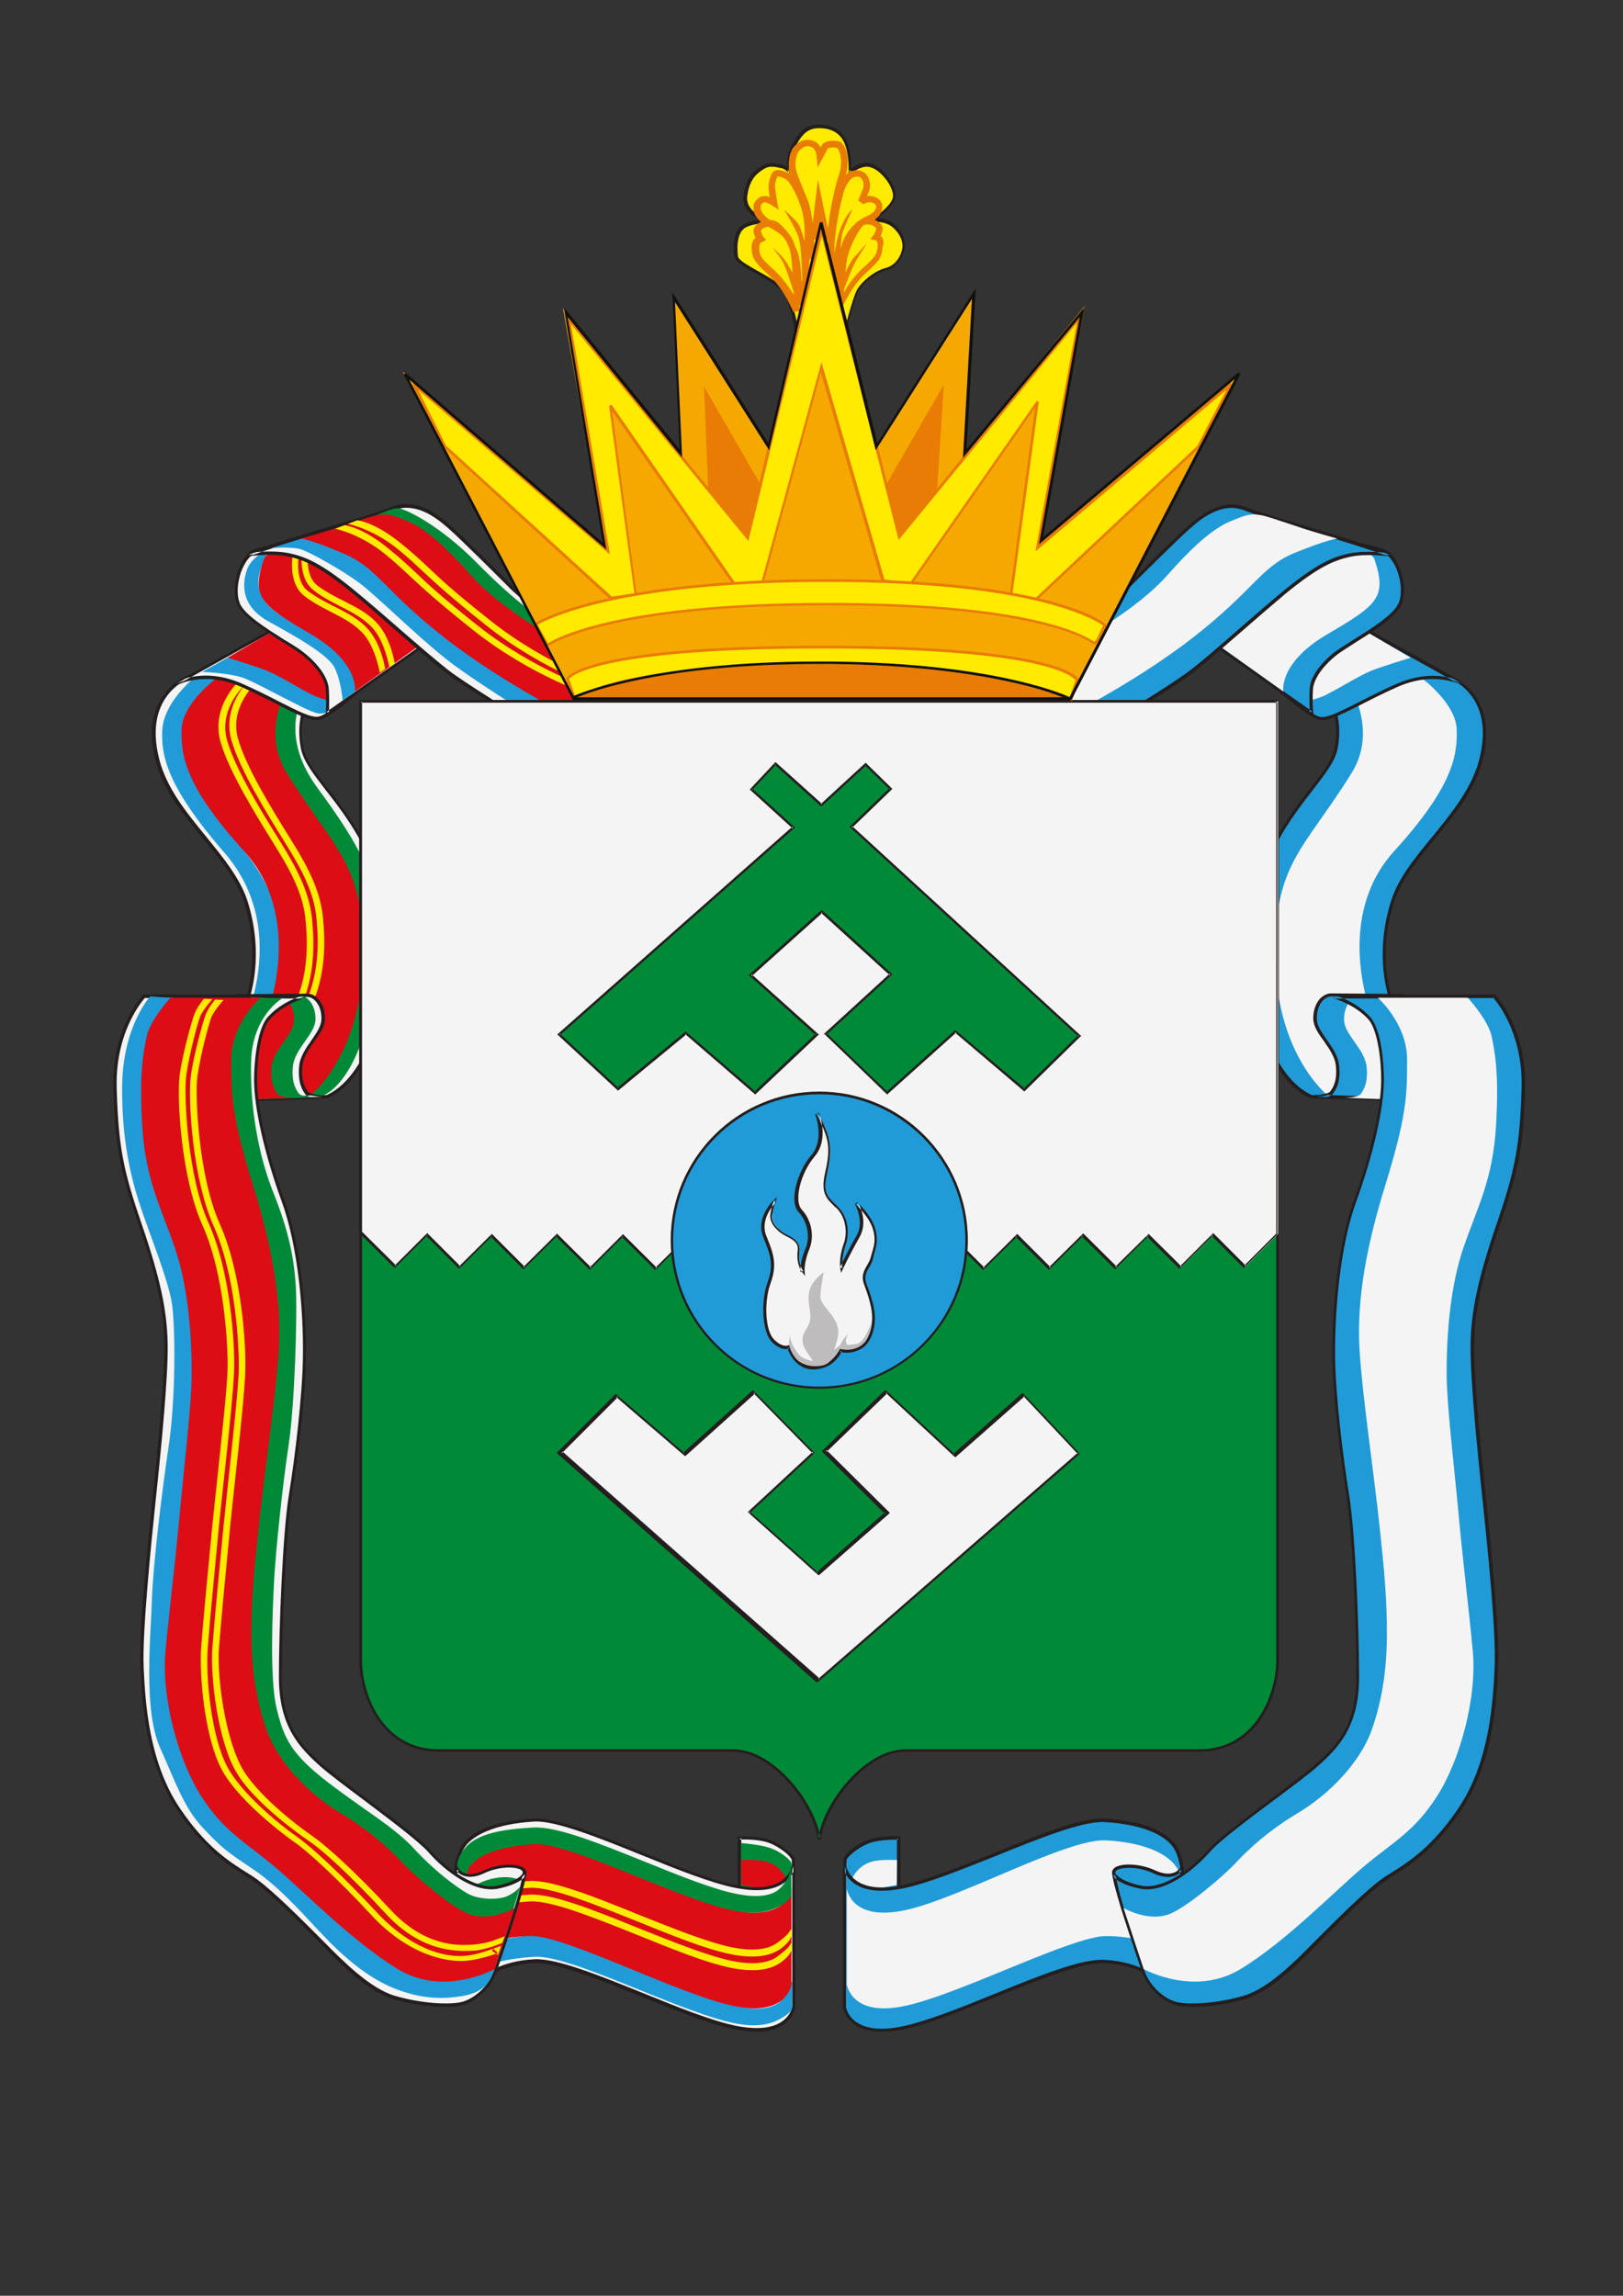 <?xml version="1.0" encoding="utf-8"?>
<!-- Generator: Adobe Illustrator 24.3.0, SVG Export Plug-In . SVG Version: 6.00 Build 0)  -->
<svg version="1.1" xmlns="http://www.w3.org/2000/svg" xmlns:xlink="http://www.w3.org/1999/xlink" x="0px" y="0px"
	 viewBox="0 0 595.3 841.9" style="enable-background:new 0 0 595.3 841.9;" xml:space="preserve">
<rect x="0" y="0" width="595.3" height="841.9" fill="#333333" stroke="none"/>
<style type="text/css">
	.st0{display:none;}
	.st1{fill-rule:evenodd;clip-rule:evenodd;fill:#F5F4F4;}
	.st2{fill-rule:evenodd;clip-rule:evenodd;fill:#241E1E;}
	.st3{fill-rule:evenodd;clip-rule:evenodd;fill:#008A38;}
	.st4{fill-rule:evenodd;clip-rule:evenodd;fill:#DC0D15;}
	.st5{fill-rule:evenodd;clip-rule:evenodd;fill:#209BD8;}
	.st6{fill-rule:evenodd;clip-rule:evenodd;fill:#FFEA00;}
	.st7{fill-rule:evenodd;clip-rule:evenodd;fill:#BFBCBE;}
	.st8{fill-rule:evenodd;clip-rule:evenodd;fill:#E97C04;}
	.st9{fill-rule:evenodd;clip-rule:evenodd;fill:#F5A900;}
	.st10{fill-rule:evenodd;clip-rule:evenodd;fill:#12110C;}
</style>
<g id="Сетка" class="st0">
</g>
<g id="Слой_1">
</g>
<g id="Рабочий_стол">
</g>
<g id="Направляющие">
</g>
<g id="Page_1">
	<g id="Слой_1_1_">
		<path class="st1" d="M271.2,674c0,0,7.5-0.5,12,1.7c3.9,1.8,7.4,4.7,7.7,6.3c0.3,1.6,0,52,0,52l-19.7-8.4V674L271.2,674z"/>
		<path class="st2" d="M271.3,674.6L271.3,674.6c0.1,0,7.4-0.4,11.7,1.6c3.9,1.8,7.1,4.6,7.4,5.9c0.2,1.3,0.1,31.7,0,51.8l0.8-0.6
			l-19.7-8.4l0.4,0.6V674L271.3,674.6L271.3,674.6z M271,726.1l19.7,8.4l0.8,0.4l0-0.9c0-5.2,0.3-50.5,0-52.1c-0.4-1.8-4-4.8-8-6.7
			c-4.7-2.2-12-1.7-12.3-1.7l-0.6,0v0.6v51.5v0.4L271,726.1L271,726.1z"/>
		<path class="st3" d="M271.9,675.9c0,0,6.7,0.5,10.3,1.7c3.6,1.2,6.7,3.6,7.8,5.1c1.1,1.5,0.6,8.6,0.6,8.6l-18.9,3.6L271.9,675.9
			L271.9,675.9z"/>
		<path class="st4" d="M271.9,682.1c0,0,6.1-0.3,9.2,0.6c5.8,1.6,7.6,7,7.6,7l-8.9,3l-7.8-1.4L271.9,682.1L271.9,682.1z"/>
		<path class="st1" d="M167.2,691.2c0,0-0.9-6,1.8-12.4c2.7-6.3,12.5-10.6,26.9-11.3c14.3-0.8,53.6,20.2,73.7,24.3
			c20.1,4.1,21.4-7.6,21.4-7.6l0.1,51.8c0,0-1.4,11.7-21.4,7.6c-20.1-4.1-59.4-25.1-73.7-24.3c-14.3,0.8-21.1,7.6-26.9,11.3
			c-3.4,2.2-2.2-0.4-2.2-0.4L167.2,691.2L167.2,691.2z"/>
		<path class="st2" d="M167.8,691.1L167.8,691.1c0-0.1-0.8-6,1.8-12.1c2.6-6.1,12.5-10.2,26.4-11c7.9-0.4,24,6.1,39.6,12.4
			c12.3,5,25.1,10.1,34,11.9c8,1.6,14.1,1,18.1-1.9c3.6-2.6,4-6.1,4.1-6.2l-1.2-0.1l0,51.8l0-0.1c0,0-0.4,3.1-3.6,5.4
			c-3.7,2.7-9.5,3.2-17.1,1.7c-8.8-1.8-21.5-6.9-33.8-11.9c-16.4-6.6-31.9-12.9-40.1-12.5c-12.1,0.6-18.8,5.5-24.2,9.3
			c-1,0.8-2,1.5-3,2.1c-1.3,0.8-1.7,0.8-1.7,0.8c0.1,0,0.2,0.1,0.2,0.2c0-0.1,0.1-0.4,0.1-0.6l0.1-0.1c0,0,0-0.1,0-0.1L167.8,691.1
			L167.8,691.1L167.8,691.1L167.8,691.1z M166.3,730c-0.1,0.3-0.6,1.3,0.1,1.9c0.6,0.5,1.5,0.3,3-0.8c1-0.6,2-1.4,3-2.1
			c5.2-3.8,11.8-8.5,23.5-9.1c7.9-0.4,24,6.1,39.6,12.4c12.3,5,25.1,10.1,34,11.9c8,1.6,14.1,1,18.1-1.9c3.6-2.6,4-6.1,4.1-6.2l0,0
			v0l-0.1-51.8l-1.2-0.1c0,0-0.4,3.1-3.6,5.4c-3.7,2.7-9.5,3.2-17.1,1.7c-8.8-1.8-21.5-6.9-33.8-11.9c-16.4-6.6-31.9-12.9-40.1-12.5
			c-14.6,0.8-24.5,5-27.4,11.7c-2.8,6.5-1.9,12.7-1.8,12.8l0-0.2l-0.4,39L166.3,730L166.3,730z"/>
		<path class="st5" d="M290.5,726.4l-0.8,2.8c0,0.1-1.9,3.8-4.3,5.4c-3.1,2.2-8.3,2.6-15.1,1.2c-8.6-1.7-21.2-6.8-33.3-11.7
			c-16.7-6.7-34.1-14.7-42.8-14.2c-15.5,0.8-24.6,7.2-27.8,14.7c-3,6.9-2.5,9.2-1.8,10.4l1.6-3.9c0.3,0.5,2.2,1,2.2,1
			c0-0.1,0.5-1.1,2.4-5.4c2.2-5.2,12.6-8.4,25.4-9.1c7.4-0.4,23.2,6,38.5,12.2c12.4,5,25.3,10.2,34.4,12.1
			c8.7,1.8,14.3,0.6,19.1-2.8c2.3-1.6,2.4-2.9,2.4-3.4L290.5,726.4L290.5,726.4z"/>
		<path class="st4" d="M166.3,694.9c0,0-0.8-1.4,2-8.1c2.7-6.7,12.5-11.1,26.9-11.9c14.3-0.8,53.6,21.3,73.7,25.6
			c20.1,4.3,21.4-8,21.4-8v35.1c0,0-1.4,12.3-21.4,8c-20.1-4.3-61.2-25.6-73.7-25.6c-14.4,0-24.2,5.2-26.9,11.9
			c-2.7,6.7-2,8.1-2,8.1V694.9L166.3,694.9z"/>
		<path class="st3" d="M290.2,685.1l-0.8,2.8c0,0.1-1.9,3.8-4.3,5.4c-3.1,2.2-8.3,2.6-15.1,1.2c-8.6-1.7-21.2-6.8-33.3-11.7
			c-16.7-6.7-32.4-13.1-41.1-12.6c-15.5,0.8-23.9,3.4-27.2,11c-3,6.9,4.4,7.4,4.4,7.4c0.3,0.5-3.1,1.6-1.2-2.8
			c2.2-5.2,11.5-8.8,24.3-9.5c7.4-0.4,23.2,6,38.5,12.2c12.4,5,25.3,10.2,34.4,12.1c8.7,1.8,14.3,0.6,19.1-2.8
			c2.3-1.6,2.4-2.9,2.4-3.4L290.2,685.1L290.2,685.1z"/>
		<path class="st6" d="M290.4,712.3l-1.1,1.6c0,0.1-1.3,1.5-4.3,3.7c-3.5,2.5-9.3,3-16.6,1.5c-8.7-1.8-21.4-6.9-33.7-11.8
			c-16.5-6.7-32-12.9-40.3-12.5c-14.8,0.8-25,5.2-27.9,12.1c-2.6,6-2.3,8.1-1.9,8.8l2.1-1.2c0.1,0.1,0.1,0.2,0.1,0.2
			c0-0.1-0.3-1.5,1.9-6.8c2.5-5.9,12.2-9.9,25.8-10.6c7.8-0.4,23.8,6.1,39.3,12.3c12.4,5,25.1,10.2,34.1,12c8.2,1.7,14.5,1,18.6-2
			c3.8-2.8,3.8-4.6,3.9-4.8V712.3L290.4,712.3z"/>
		<path class="st6" d="M290.3,707.3l-1.1,1.6c0,0.1-1.3,1.6-4.3,3.7c-3.5,2.5-9.3,3-16.6,1.5c-8.7-1.8-21.4-6.9-33.7-11.8
			c-16.5-6.7-32-12.9-40.3-12.5c-14.8,0.8-25,5.2-27.9,12.1c-2.6,6-2.3,8.1-1.9,8.8l2.1-1.2c0.1,0.1,0.1,0.2,0.1,0.2
			c0-0.1-0.3-1.5,1.9-6.8c2.5-5.9,12.2-9.9,25.8-10.6c7.8-0.4,23.8,6.1,39.3,12.3c12.4,5,25.1,10.2,34.1,12c8.2,1.7,14.5,1,18.6-2
			c3.8-2.8,3.8-4.6,3.9-4.8L290.3,707.3L290.3,707.3z"/>
		<path class="st1" d="M119.7,402.2c0,0,20.1-6,22.2-51.5c2-45.5-28.2-62-31-76.1c-2.8-14.1,4.8-22.2,4.8-22.2l-44.9-4.8
			c0,0-19.5,5.6-13.1,31.1c5.1,20.3,26.8,34.4,32.5,52.1c5.6,17.7,3.6,37.4-7.2,51C72.1,395.5,71.8,401,71.8,401L119.7,402.2
			L119.7,402.2z"/>
		<path class="st2" d="M119.9,402.8c0.2-0.1,5.3-1.7,10.6-8.9c4.9-6.6,10.9-19.5,11.9-43.2c1.4-31.3-12.2-48.7-22.1-61.5
			c-4.5-5.8-8.1-10.4-9-14.8c-2.7-13.6,4.6-21.5,4.7-21.6l0.8-0.9c0,0-1.2-0.1-1.2-0.1l-44.9-4.8l-0.1,0l-0.1,0
			c-0.2,0.1-20,6.1-13.5,31.8c2.8,10.9,10.2,20,17.5,28.8c6.4,7.8,12.4,15.1,15,23.3c5.8,18.3,3.1,37.6-7.1,50.5
			c-10.9,13.7-11.2,19.3-11.3,19.6l0,0.6l0.6,0l47.9,1.2L119.9,402.8L119.9,402.8L119.9,402.8z M72.4,401L72.4,401
			c0-0.1,0.5-5.6,11-18.9c10.5-13.2,13.3-33,7.4-51.6c-2.7-8.4-8.8-15.8-15.2-23.7c-7.1-8.7-14.5-17.7-17.2-28.4
			c-6.2-24.5,11.9-30.1,12.7-30.3l-0.2,0l44.9,4.8l-0.4-1c-0.3,0.3-7.8,8.4-5,22.7c0.9,4.6,4.6,9.3,9.2,15.3
			c9.8,12.6,23.2,29.9,21.8,60.7c-2,44.5-21.5,50.9-21.7,51l0.2,0l-47.9-1.2L72.4,401L72.4,401z"/>
		<path class="st5" d="M74.5,245.9c-0.6,0.4-14.5,10.3-15,22.1c-0.3,8.6,1.1,19.8,22.9,44.8c20.4,23.5,11.2,52.3,7.9,60.5
			c-3,7.6-16.4,25.3-16.5,25.5l4.8,3.6c0.6-0.8,17.2-19.7,19.7-28.3c5.3-18.2,11.3-39.2-11.4-65.3c-22-25.3-20-35-19.7-40.8
			c0.3-7.3,10.9-18.5,14.2-20.9l-4.2-0.2L74.5,245.9L74.5,245.9z"/>
		<path class="st3" d="M103.6,251.5c-0.5,0.7-11.1,16.9,6.5,40.9c16.7,22.8,23.9,35,22.8,55.6c-1.2,21.3-11.2,41.9-15.3,47.1
			c-2.8,3.5-3,4.5-3.1,4.5c0,0,0,0,0.1,0l-2,2l2.5,0.2l3.9-0.3c0,0,16.5-6,19.9-53.2c1.7-23.8-6.5-37.6-22.7-59.7
			c-14.9-20.4-4.1-35.2-3.8-35.8L103.6,251.5L103.6,251.5z"/>
		<path class="st4" d="M89.8,249.9l-10.5-1.1c0,0-12.4,9.1-12.7,18.7c-0.3,9.7,1.5,21.1,23,44.7c21.4,23.6,9.4,57.1,8.2,60.1
			c-1.2,3-17.8,29.6-17.8,29.6l33,0.6c0,0,19.2-14.1,20.1-50c0.9-35.9-10.3-40.5-28-69.1c-9.7-15.6,0.8-31.9,0.8-31.9L89.8,249.9
			L89.8,249.9z"/>
		<path class="st6" d="M87.7,249.7c-0.4,0.4-10.4,9.7-6.8,22.4c3.1,10.9,13.2,27.1,19.2,36.8l2.1,3.4c6.3,10.3,9.2,17.6,9.9,25.3
			c0.8,8.5,1,19.8-4.1,31c-7,15.4-11.6,26.3-11.7,26.4l2.2,0.9c0-0.1,4.7-11,11.7-26.3c5.4-11.8,5.1-23.4,4.3-32.2
			c-0.9-9.9-5.5-18.5-10.2-26.3l-2.1-3.4c-6-9.6-15.9-25.6-18.9-36.2c-3.2-11.2,6-19.8,6.1-19.9L87.7,249.7L87.7,249.7z"/>
		<path class="st6" d="M91.7,249.1c-0.4,0.4-10.4,9.7-6.8,22.4c3.1,10.9,13.2,27.1,19.2,36.8l2.1,3.4c6.3,10.3,9.2,17.6,9.9,25.3
			c0.8,8.5,1,19.8-4.1,31c-7,15.4-11.6,26.3-11.7,26.4l2.2,0.9c0-0.1,4.7-11,11.7-26.3c5.4-11.8,5.1-23.4,4.3-32.2
			c-0.9-9.9-5.5-18.5-10.2-26.3l-2.1-3.4c-6-9.6-15.9-25.6-18.9-36.2c-3.2-11.2,6-19.8,6.1-19.9L91.7,249.1L91.7,249.1z"/>
		<path class="st1" d="M64.2,251c0,0,10.1-6,24.6,0.4c14.5,6.4,23.8,12.9,28.2,12.1c4.4-0.8,18.5-13.7,18.5-13.7l-36.6-18.1
			L64.2,251L64.2,251z"/>
		<path class="st2" d="M64.5,251.5L64.5,251.5c0.1-0.1,10-5.8,24,0.4c5.2,2.3,9.6,4.6,13.6,6.6c7.2,3.7,11.9,6.1,15,5.5
			c4.5-0.8,18.2-13.3,18.8-13.8l0.7-0.6l-0.8-0.4l-36.6-18.1l-0.3-0.1l-0.3,0.2l-34.6,19.3L64.5,251.5L64.5,251.5z M98.5,232.2
			l36.6,18.1l-0.1-1c-3.9,3.6-14.7,12.9-18.2,13.5c-2.6,0.5-7.5-2-14.2-5.4c-3.9-2-8.4-4.3-13.6-6.6c-14.6-6.5-24.7-0.6-25.1-0.4
			l0.6,1l34.6-19.3L98.5,232.2L98.5,232.2z"/>
		<path class="st5" d="M124.6,257.9c0,0-4,4.8-8.5,3.6c-4.4-1.2-18.5-9.3-25.8-12.5c-5-2.2-16.1-2.6-16.1-2.6l9.3-5.2
			c0,0,12.9,3,18.1,6.2c5.2,3.2,10.9,6.4,15.7,7.7C122.1,256.3,124.6,257.9,124.6,257.9L124.6,257.9z"/>
		<path class="st4" d="M98.6,232.3l-15.1,8.9c0,0,11.1,3.4,14.5,4.8c4.8,2,10.9,6,17.1,9.1c3,1.4,9.5,2.8,9.5,2.8l8.9-6.8
			L98.6,232.3L98.6,232.3z"/>
		<path class="st1" d="M120,261.4l37.8-26.6l-39.9-39c0,0-17.2,4.2-23.3,5.7c-6,1.5-9.7,13.3-7.2,19.6c2.4,6.3,18.1,14.2,23.6,18.4
			c5.4,4.2,8.8,9.1,9.1,13C120.3,256.6,120,261.4,120,261.4L120,261.4z"/>
		<path class="st2" d="M120.3,261.9l37.8-26.6l0.6-0.4l-0.5-0.5l-39.9-39l-0.2-0.2l-0.3,0.1l-23.3,5.7c-2.3,0.6-4.4,2.6-6,5.6
			c-2.5,4.7-3.1,10.8-1.6,14.8c1.8,4.7,10.2,10,17,14.2c2.8,1.7,5.2,3.3,6.8,4.5c5.2,4.1,8.5,8.8,8.8,12.6c0.3,3.8,0,8.6,0,8.7
			l-0.1,1.3L120.3,261.9L120.3,261.9z M120.6,252.6c-0.3-4.1-3.8-9.1-9.3-13.4c-1.6-1.3-4-2.8-6.9-4.5c-6.6-4.2-14.9-9.3-16.5-13.6
			c-1.4-3.6-0.7-9.4,1.6-13.8c1.4-2.7,3.3-4.5,5.3-5l23.3-5.7l-0.6-0.2l39.9,39l0.1-0.9l-37.8,26.6l1,0.5
			C120.6,261.4,120.9,256.6,120.6,252.6L120.6,252.6z"/>
		<path class="st5" d="M98.5,201.6c0,0-6,2.1-7.9,7.3c-1.8,5.1-2.4,13.3,7.9,19c10.3,5.7,21.7,12.1,24.2,16.9c2.4,4.8,3,12.1,3,12.1
			l4.5-3.3c0,0,2.4-7.6-7.2-15.1c-9.7-7.6-22-12.4-25.7-17.8c-3.6-5.4-2.7-9.1-1.5-12.4C97,205,98.5,201.6,98.5,201.6L98.5,201.6z"
			/>
		<path class="st4" d="M116.9,197.1l37.8,39l-24.5,17.5c0,0,1.8-10.6-16.3-21.1c-18.1-10.6-21.8-13.4-17.2-27.2
			C98.5,199.8,116.9,197.1,116.9,197.1L116.9,197.1z"/>
		<path class="st6" d="M107.6,202c-0.1,0.5-2.5,11.6,4.1,16.6c3.2,2.5,6.6,4.2,9.9,5.9c4.5,2.3,8.7,4.5,11.9,8.2
			c4.2,4.9,5.8,13.9,5.8,14l2-1.4c-0.1-0.4-1.4-8.8-6-14.2c-3.5-4.1-8-6.3-12.7-8.7c-3.2-1.6-6.5-3.3-9.6-5.6
			c-5.4-4.1-3.2-14.1-3.2-14.2L107.6,202L107.6,202z"/>
		<path class="st6" d="M111.1,200c-0.1,0.5-2.5,11.6,4.1,16.6c3.2,2.5,6.6,4.2,9.9,5.9c4.5,2.3,8.7,4.5,11.9,8.2
			c4.2,4.9,5.8,13.9,5.8,14l2-1.4c-0.1-0.4-1.4-8.8-6-14.2c-3.5-4.1-8-6.3-12.7-8.7c-3.2-1.6-6.5-3.3-9.6-5.6
			c-5.4-4.1-3.2-14.1-3.2-14.2L111.1,200L111.1,200z"/>
		<path class="st1" d="M208.8,274.7c0,0-36.9-22.4-44.7-28.4c-7.9-6-24.5-21.3-34.6-29.4c-12.2-10-18-12.2-24-13.4
			c-6-1.2-14.5,0-14.5,0s8.5-3,22.4-7.2c13.9-4.2,23-6.6,30.8-9.7c7.9-3,15.1,1.8,20.5,6.6c5.4,4.8,18.1,17.5,23,22.4
			c4.8,4.8,16.9,13.9,23.6,16.3c6.6,2.4,19.3,7.3,19.3,7.3L208.8,274.7L208.8,274.7z"/>
		<path class="st2" d="M209.1,274.2L209.1,274.2c-0.4-0.2-36.9-22.4-44.6-28.4c-4.2-3.3-11-9.1-18.1-15.3
			c-5.8-5.1-11.9-10.3-16.5-14.1c-11.9-9.7-17.7-12.3-24.3-13.6c-6.1-1.2-14.4-0.1-14.7,0l0.3,1.2c0.1,0,8.6-3.1,22.3-7.2l10.7-3.2
			c8.1-2.4,14.5-4.3,20.2-6.5c7.9-3,15.1,2.3,19.9,6.5c5.4,4.8,18.1,17.5,22.9,22.3c4.9,4.9,17.1,14,23.8,16.5
			c6.6,2.4,19.2,7.2,19.3,7.2l-0.3-0.9l-21.7,35.6L209.1,274.2L209.1,274.2z M230.7,238.5c-0.1,0-12.8-4.9-19.3-7.3
			c-6.5-2.4-18.5-11.3-23.3-16.2c-4.8-4.8-17.5-17.5-23-22.4c-5-4.5-12.7-10-21.2-6.8c-5.6,2.2-12,4.1-20.1,6.4l-10.7,3.2
			c-13.7,4.2-22.3,7.2-22.4,7.3L91,204c0.1,0,8.4-1.2,14.3,0c6.4,1.3,12,3.8,23.7,13.3c4.6,3.7,10.6,9,16.4,14.1
			c7.1,6.2,13.9,12.1,18.2,15.4c7.8,6,44.4,28.2,44.8,28.4l0.5,0.3l0.3-0.5l21.7-35.6l0.4-0.6L230.7,238.5L230.7,238.5z"/>
		<path class="st5" d="M209.8,271.9c0,0-34.4-20.9-45.9-30c-11.5-9.1-26-23.6-32.2-28.2c-6.2-4.6-18.1-11.3-21.5-12.3
			c-3.4-1-10.7-0.4-10.7-0.4l12.1-3.8c0,0,15.1,2.6,27.6,13.9c12.5,11.3,23.6,23,33,29c9.5,6,22.1,14.5,29.4,17.5
			c7.3,3,13.1,6.8,13.1,6.8L209.8,271.9L209.8,271.9z"/>
		<path class="st3" d="M137.5,189.2c0,0,6.2-3,8.7-2.8c2.4,0.2,14.9,6,28.8,20.1c13.9,14.1,23.6,20.9,29.4,24
			c5.8,3,24.4,10.5,24.4,10.5l-3.4,5.6c0,0-25.4-9.9-42.5-25.4c-17.1-15.5-22.8-23-29.6-27.4C146.3,189.4,137.5,189.2,137.5,189.2
			L137.5,189.2z"/>
		<path class="st4" d="M110.4,197.5c0,0,8.3-2.2,15.5-4.7c5.3-1.8,10.3-3.4,11.6-3.7c3-0.6,5-0.8,8.9,0.8
			c3.8,1.6,10.1,2.6,26.2,20.9c16.1,18.3,52.6,34.8,52.6,34.8L214,265.3c0,0-28.8-14.1-50.9-31.4c-22.2-17.3-24.6-25.6-36.9-30.8
			C113.9,197.8,110.4,197.5,110.4,197.5L110.4,197.5z"/>
		<path class="st6" d="M218.5,253.2L218.5,253.2c-0.2-0.1-22.4-7.2-43.3-23.8c-13.3-10.5-18.4-15.3-22.8-19.5
			c-2.7-2.5-5.3-5-9.4-8.3c-9.9-8.3-16.3-8.9-16.6-9l-2.4,0.9l-1.1,0.4c0.1,0,9.2,1.8,18.6,9.5c4,3.3,6.5,5.7,9.2,8.2
			c4.5,4.2,9.7,9,23,19.6c21.3,16.9,43.9,24.1,44.1,24.2L218.5,253.2L218.5,253.2z"/>
		<path class="st6" d="M223.2,251.4L223.2,251.4c-0.2-0.1-22.4-7.2-43.3-23.8c-13.3-10.5-18.4-15.3-22.8-19.5
			c-2.7-2.5-5.3-5-9.4-8.3c-9.9-8.3-16.3-8.9-16.6-9l-2.4,0.9l-1.1,0.4c0.1,0,9.2,1.8,18.6,9.5c4,3.3,6.5,5.7,9.2,8.2
			c4.5,4.2,9.7,9,23,19.6c21.3,16.9,43.9,24.1,44.1,24.2L223.2,251.4L223.2,251.4z"/>
		<path class="st1" d="M118.5,402.2l-29,1l-3-38.1c0,0,23.4-0.2,26.2-0.2c2.8,0,6,3.4,5.8,8.9c-0.2,5.4-7.7,10.5-8.3,17.3
			c-0.5,5.8,1.2,8.3,2.2,9.7C113.5,402.2,118.5,402.2,118.5,402.2L118.5,402.2z"/>
		<path class="st2" d="M118.5,401.6l-29,1l0.6,0.6l-3-38.1l-0.6,0.7l26.2-0.2c1,0,2.1,0.5,3,1.5c1.5,1.6,2.3,4,2.2,6.8
			c-0.1,2.4-1.8,4.9-3.6,7.5c-2.1,3-4.3,6.1-4.6,9.8c-0.5,6.1,1.3,8.7,2.3,10.1c1.1,1.6,5.6,1.7,6.5,1.7L118.5,401.6L118.5,401.6z
			 M113,400.4c-1-1.4-2.6-3.6-2.1-9.3c0.3-3.4,2.4-6.3,4.4-9.2c1.9-2.7,3.8-5.3,3.9-8.1c0.1-3-0.8-5.8-2.6-7.6
			c-1.1-1.2-2.5-1.8-3.9-1.8l-26.2,0.2l-0.6,0l0.1,0.6l3,38.1l0,0.6l0.6,0l29-1l0-1.2C116.6,401.6,113.6,401.2,113,400.4L113,400.4z
			"/>
		<path class="st3" d="M115.7,402.4l-29,1l-3-38.1c0,0,23.4-0.2,26.2-0.2c2.8,0,6,3.4,5.8,8.9c-0.2,5.4-7.7,10.5-8.3,17.3
			c-0.5,5.8,1.2,8.3,2.2,9.7C110.7,402.4,115.7,402.4,115.7,402.4L115.7,402.4z"/>
		<path class="st4" d="M107.9,402.6l-29,1l-3-38.1c0,0,23.4-0.2,26.2-0.2c2.8,0,6,3.4,5.8,8.9c-0.2,5.4-7.7,10.5-8.3,17.3
			c-0.5,5.8,1.2,8.3,2.2,9.7C102.8,402.6,107.9,402.6,107.9,402.6L107.9,402.6z"/>
		<path class="st1" d="M167.8,685.6c0,0,2.6,4.2,9.7,0.8c6.8-3.2,15.3-2.5,14.9,0.4c-0.6,5.2-3.6,12.9-3.6,12.9l-25-2.8L167.8,685.6
			L167.8,685.6z"/>
		<path class="st2" d="M167.3,685.9c0,0,3,4.6,10.4,1c5.5-2.6,11.7-2.4,13.5-1.1c0.6,0.4,0.5,0.8,0.5,0.9
			c-0.6,5.1-3.6,12.7-3.6,12.7l0.6-0.4l-25-2.8l0.5,0.8l4-11.3L167.3,685.9L167.3,685.9z M163.7,697.5l25,2.8l0.5,0.1l0.2-0.4
			c0.1-0.3,3-7.8,3.7-13c0.1-0.5-0.1-1.3-1-2c-2.4-1.7-9.2-1.7-14.8,1c-6.5,3.1-8.8-0.4-8.9-0.6l-0.7-1c0,0-0.4,1.2-0.4,1.2l-4,11.3
			l-0.3,0.7L163.7,697.5L163.7,697.5z"/>
		<path class="st3" d="M166.3,689.7c0,0,2.6,4.2,9.7,0.8c6.8-3.2,15.3-2.5,14.9,0.4c-0.6,5.2-3.6,12.9-3.6,12.9l-25-2.8L166.3,689.7
			L166.3,689.7z"/>
		<path class="st1" d="M111.5,365.6l-56.4-0.2l-2.2,0c0,0-11.3,11.7-10.7,33.6c0.6,22,2.6,30.8,9.3,50.1c6.6,19.3,9.3,31.2,9.5,43.7
			c0.2,12.5-2.6,40.5-4.4,57.2c-1.8,16.7-5,49.1-4.4,61.4c0.6,12.3,1.6,34.6,13.5,52.2c11.9,17.5,22.4,21.8,28.4,26.2
			c6,4.4,15.5,13.9,22.4,20.7c6.8,6.8,17.9,18.9,28.2,21.9c10.3,3,20.7,3.4,25.2,2.2c4.4-1.2,9.9-5.8,11.9-11.7
			c2-5.8,6.8-20.3,8.5-26c1.6-5.6,2.2-9.7,2.2-9.7c0,0-1.2,2.8-9.7,4.6c-8.5,1.8-19.1-6.4-25.2-13.3c-6-6.8-31.2-24.2-39.3-31.2
			c-8.1-7-15.3-14.7-15.3-32.6c0-17.9,1.4-52.6,3.6-66.3c2.2-13.7,5-36.2,5.2-50.5c0.2-14.3-1.2-39.7-7.9-57.8
			c-6.6-18.1-10.1-34.8-10.1-44.1c0-9.3,1.7-19.2,4.8-22.8C103.8,367.6,111.5,365.6,111.5,365.6L111.5,365.6z"/>
		<path class="st2" d="M111.5,364.9l-56.4-0.2l-2.2,0h-0.3l-0.2,0.2C52.3,365,41,377,41.6,399c0.6,22,2.6,30.9,9.3,50.3
			c6.7,19.4,9.2,31.2,9.4,43.5c0.2,11.7-2.3,37.5-4.4,57.1c-1.5,14.2-5.1,48.7-4.4,61.5l0,0.3c0.6,12.1,1.7,34.6,13.6,52.2
			c9.6,14.2,18.2,19.7,24.5,23.7c1.5,1,2.8,1.8,4,2.7c6,4.4,15.4,13.8,22.3,20.7l2.2,2.3c7.1,7.2,16.8,17.1,26.2,19.8
			c10.5,3.1,21,3.5,25.5,2.2c4.4-1.2,10.1-5.8,12.3-12.1c2.1-6.1,6.9-20.4,8.5-26c1.6-5.6,2.2-9.7,2.2-9.7l-1.2-0.3
			c0,0-1.3,2.6-9.2,4.3c-7.6,1.6-17.8-5.4-24.6-13.1c-3.7-4.2-14.4-12.2-23.9-19.3c-6.3-4.7-12.2-9.2-15.4-12
			c-8.3-7.2-15.1-14.6-15.1-32.2c0-17.9,1.4-52.5,3.6-66.2c2.4-14.8,5.1-36.9,5.2-50.6c0.2-17-1.7-41.1-7.9-58
			c-6.1-16.6-10-33.8-10-43.9c0-10.1,1.9-19.3,4.7-22.4c5-5.6,12.5-7.7,12.6-7.7L111.5,364.9L111.5,364.9z M98.2,373
			c-3.4,3.8-5,14.4-5,23.2c0,10.2,4,27.6,10.1,44.3c6.1,16.7,8.1,40.7,7.8,57.6c-0.2,13.6-2.8,35.7-5.2,50.5
			c-2.2,13.7-3.6,48.4-3.6,66.3c0,18,7.3,25.9,15.5,33.1c3.2,2.8,9.2,7.3,15.5,12c9.4,7.1,20.1,15.1,23.7,19.1
			c6.5,7.4,17.1,15.3,25.8,13.5c8.5-1.8,10-4.7,10.1-5l-1.2-0.3c0,0-0.6,4.1-2.2,9.6c-1.6,5.6-6.3,19.8-8.4,25.9
			c-2,5.9-7.4,10.2-11.5,11.3c-4.4,1.2-14.9,0.7-24.8-2.2c-9.1-2.7-19.1-12.8-25.7-19.5l-2.3-2.3c-6.9-6.9-16.3-16.3-22.4-20.8
			c-1.2-0.9-2.6-1.8-4.1-2.7c-6.2-3.9-14.7-9.3-24.2-23.3c-11.7-17.2-12.8-39.5-13.4-51.5l0-0.3c-0.6-12.7,2.9-47.1,4.4-61.3
			c2.1-19.6,4.6-45.5,4.4-57.3c-0.2-12.4-2.8-24.3-9.5-43.9c-6.6-19.2-8.6-28.1-9.2-50c-0.6-21.5,10.4-33.1,10.5-33.2l-0.4,0.2
			l2.2,0c0,0,56.4,0.2,56.4,0.2l-0.2-1.2C111,365.1,103.5,367.1,98.2,373L98.2,373z"/>
		<path class="st5" d="M55.1,365.4c0,0-10.1,10.9-10.3,33c-0.2,22.2,4.2,36.7,7.2,45.5c3,8.9,9.9,26,11.1,34.4
			c1.2,8.5,1.4,34.2-1.2,51.8c-2.6,17.5-5.8,43.9-6.2,57c-0.4,13.1-3.2,39.9,3,53.8c6.2,13.9,8.9,22.1,15.7,29.4
			c6.8,7.2,8.7,8.7,17.7,14.7c9.1,6,16.5,14.1,24.6,22.8c8.1,8.7,17.5,17.3,28.2,21.5c10.7,4.2,18.7,3.6,24,2.8
			c5.2-0.8,7.9-2.4,9.7-4.6c1.8-2.2,3.2-6.4,3.2-6.4s-14.9,7-23,3.4c-8.1-3.6-13.9,0.2-36.8-22.2c-23-22.3-47.5-46.7-47.5-46.7
			l-10.1-48.3l3.2-45.7l5.6-34l-3-61.6l-9.9-26.8l-5.2-37.7l8.9-35.6l-4.8-0.2L55.1,365.4L55.1,365.4z"/>
		<path class="st3" d="M103.4,366.2c0,0-10.9,6.4-11.3,23.2c-0.4,16.7,2.6,34.2,8.3,48.3c5.6,14.1,7.4,23.6,8.1,34
			c0.6,10.5-0.4,43.5-2.6,58c-2.2,14.5-4.8,38.9-5.4,50.7c-0.6,11.9-1.6,35.6,1,46.3c2.6,10.7,5.2,16.5,18.9,27
			c13.7,10.5,24.2,16.3,31.6,24.4c7.5,8.1,15.3,13.9,19.5,16.3c4.2,2.4,11.7,2.4,14.9,0.8c3.2-1.6,4.4-3.4,4.4-3.4l-3.4,11.3
			l-20.1,0.6l-58.4-44.1L95,639l-6.6-38.5l7-67.7l1.2-44.5l-9.7-62l-6.2-31.6l8.3-25.6l3.2-3.4L103.4,366.2L103.4,366.2z"/>
		<path class="st4" d="M181.4,722.1c0,0-18.6,10.4-35.7-0.1c-17.1-10.5-34.8-29-45.5-37.9c-10.7-8.9-18.1-12.5-26.4-25.4
			c-8.3-12.9-14.7-36-13.1-53.2c1.6-17.1,3.6-32.6,5.2-50.1c1.6-17.5,4.4-40.3,4.4-52.2s-1-30.6-6.2-45.7
			c-5.2-15.1-10.7-24.8-11.9-44.3c-1.2-19.5,0.4-27.4,1.6-33.2c1.2-5.8,8.7-14.1,8.7-14.1h33c0,0-10.7,9.5-10.7,22.6
			c0,13.1,0,20.3,8.1,46.5c8.1,26.2,10.3,44.7,9.3,60.6c-1,15.9-4.8,41.5-7,61.4c-2.2,19.9-3,30-3,41.9c0,11.9,1.4,23.8,5.6,35.6
			c4.2,11.8,15.5,23.4,26.6,30.1c11.1,6.6,18.3,13.3,23,18.3c4.6,5,17.5,15.9,23.8,18.7c8.1,3.7,17.6-1.9,17.6-1.9L181.4,722.1
			L181.4,722.1z"/>
		<path class="st6" d="M182.6,716.9l0.4-0.8l0.8-2.5l-2.5,0.9c-0.1,0-5.9,2.3-10.2,2.7c-8.1,0.9-20.5-2.6-33-16
			c-13.1-14.1-24-23.9-28.6-27.2c-6.8-4.7-21-16.3-26.2-26.2c-5.8-11-7.9-32.7-7.1-43.4c0.7-9.3,2.9-32.2,4.1-44.6l0.6-5.8l1.2-11.3
			c1.5-13.5,3.7-33.9,3.8-41.1c0.2-8.6-1.2-34.8-9.4-53.1c-7.8-17.4-9.1-46.9-8.2-53.9c1-7.6,4.2-19.4,5.1-21.8
			c0.9-2.3,4.5-6.4,4.5-6.4l-3.1-0.1c-0.1,0.1-2.4,2.8-3.5,5.6c-1.1,2.9-4.4,15-5.4,22.3c-1.1,8.2,0.5,37.6,8.4,55.2
			c8,17.9,9.3,43.6,9.2,52c-0.1,7.2-2.4,27.5-3.8,40.9l-1.2,11.3l-0.6,5.7c-1.2,12.3-3.4,35.3-4.1,44.6c-0.8,11,1.4,33.3,7.4,44.8
			c6.8,12.9,26.8,26.9,27,27c4.5,3.1,15.3,12.9,28.2,26.8c12.8,13.8,26.8,17.4,35.1,16.5c4.9-0.5,10.8-2.6,11.1-2.8l-1.7-1.6
			l-0.4,0.8L182.6,716.9L182.6,716.9z"/>
		<path class="st6" d="M184.2,712.5l0.9-2.4l-4.8,1.8c-0.1,0-3.5,1.1-7.8,1.3c-4.5,0.2-16.7,0.7-29.2-12.8
			c-13.1-14.1-23.6-23.5-28.2-26.7c-6.8-4.7-21.5-16.1-26.7-26c-5.8-11-8.8-32.3-8.1-43.1c0.7-9.3,2.9-32.2,4.1-44.6l0.6-5.7
			l1.2-11.3c1.5-13.5,3.7-33.9,3.8-41.1c0.2-8.6-1.2-34.8-9.4-53.1c-7.8-17.4-9.1-46.9-8.2-53.9c1-7.6,4.2-19.4,5.1-21.8
			c0.9-2.3,4.5-6.4,4.5-6.4l-3.1-0.1c-0.1,0.1-2.4,2.8-3.5,5.6c-1.1,2.9-4.4,15-5.4,22.3c-1.1,8.2,0.5,37.6,8.4,55.2
			c8,17.9,9.3,43.6,9.2,52c-0.1,7.2-2.4,27.5-3.8,40.9l-1.2,11.3l-0.6,5.7c-1.2,12.3-3.4,35.3-4.1,44.6c-0.8,11,2,33.1,8.1,44.5
			c6.8,12.9,27.9,26.8,28.1,27c4.5,3.1,14.6,12.2,27.5,26.2c12.8,13.8,25.5,13.7,31.1,13.5C177.7,715.4,184.2,712.5,184.2,712.5
			L184.2,712.5z"/>
		<path class="st5" d="M329.7,674c0,0-7.5-0.5-12,1.7c-3.9,1.8-7.4,4.7-7.7,6.3c-0.3,1.6,0,52,0,52l19.7-8.4V674L329.7,674z"/>
		<path class="st2" d="M329.7,673.4c-0.3,0-7.7-0.4-12.3,1.7c-4.1,1.9-7.7,4.9-8,6.7c-0.3,1.6,0,46.9,0,52.1l0,0.9l0.8-0.4l19.7-8.4
			l0.4-0.2v-0.4V674v-0.6L329.7,673.4L329.7,673.4z M329.4,725l-19.7,8.4l0.8,0.6c-0.1-20.1-0.2-50.5,0-51.8
			c0.2-1.2,3.5-4.1,7.4-5.9c4.4-2,11.7-1.6,11.7-1.6l-0.6-0.6v51.5L329.4,725L329.4,725z"/>
		<path class="st1" d="M329,682.1c0,0-6.1-0.3-9.2,0.6c-5.8,1.6-7.6,7-7.6,7l8.9,3l7.8-1.4L329,682.1L329,682.1z"/>
		<path class="st5" d="M433.7,691.2c0,0,0.9-6-1.8-12.4c-2.7-6.3-12.5-10.6-26.9-11.3c-14.3-0.8-53.6,20.2-73.7,24.3
			c-20.1,4.1-21.4-7.6-21.4-7.6l0,51.8c0,0,1.4,11.7,21.4,7.6c20.1-4.1,59.4-25.1,73.7-24.3c14.3,0.8,21.1,7.6,26.9,11.3
			c3.4,2.2,2.2-0.4,2.2-0.4L433.7,691.2L433.7,691.2z"/>
		<path class="st2" d="M434.3,691.3c0-0.3,0.9-6.3-1.9-12.7c-2.9-6.7-12.8-10.9-27.4-11.7c-8.2-0.4-23.7,5.8-40.1,12.5
			c-12.3,5-25,10.1-33.8,11.9c-7.7,1.6-13.4,1-17.1-1.7c-3.2-2.3-3.6-5.4-3.6-5.4l-1.2,0.1l0,51.8v0l0,0c0,0.1,0.5,3.6,4.1,6.2
			c4,2.9,10.1,3.5,18.1,1.9c8.9-1.8,21.6-7,34-11.9c15.6-6.3,31.7-12.8,39.6-12.4c11.8,0.6,18.3,5.3,23.5,9.1c1.1,0.8,2.1,1.5,3,2.1
			c1.6,1,2.5,1.2,3,0.8c0.6-0.5,0.2-1.6,0.1-1.9l0.1,0.2L434.3,691.3L434.3,691.3L434.3,691.3z M433.5,730.5L433.5,730.5
			c0.1,0.2,0.2,0.5,0.1,0.6c0-0.1,0.1-0.2,0.2-0.2c0,0-0.4,0-1.7-0.8c-1-0.6-2-1.3-3-2.1c-5.4-3.9-12.1-8.7-24.2-9.3
			c-8.2-0.4-23.7,5.8-40.1,12.5c-12.3,5-25,10.1-33.8,11.9c-7.7,1.6-13.4,1-17.1-1.7c-3.2-2.3-3.6-5.4-3.6-5.4l0,0.1l0-51.8
			l-1.2,0.1c0,0.1,0.5,3.6,4.1,6.2c4,2.9,10.1,3.5,18.1,1.9c8.9-1.8,21.6-7,34-11.9c15.6-6.3,31.7-12.8,39.6-12.4
			c13.9,0.7,23.7,4.8,26.4,11c2.6,6.1,1.8,12,1.8,12.1l0,0v0l0.4,39l0,0.1L433.5,730.5L433.5,730.5z"/>
		<path class="st1" d="M434.6,694.9c0,0,0.8-1.4-2-8.1c-2.7-6.7-12.5-11.1-26.9-11.9c-14.3-0.8-53.6,21.3-73.7,25.6
			c-20.1,4.3-21.4-8-21.4-8v35.1c0,0,1.4,12.3,21.4,8c20.1-4.3,61.2-25.6,73.7-25.6c14.4,0,24.2,5.2,26.9,11.9c2.7,6.7,2,8.1,2,8.1
			V694.9L434.6,694.9z"/>
		<path class="st5" d="M481.2,402.2c0,0-20.1-6-22.2-51.5c-2-45.5,28.2-62,31-76.1c2.8-14.1-4.8-22.2-4.8-22.2l44.9-4.8
			c0,0,19.5,5.6,13.1,31.1c-5.1,20.3-26.8,34.4-32.5,52.1c-5.6,17.7-3.6,37.4,7.2,51c10.9,13.7,11.1,19.2,11.1,19.2L481.2,402.2
			L481.2,402.2z"/>
		<path class="st2" d="M481.3,401.6L481.3,401.6c-0.2-0.1-19.8-6.5-21.7-51c-1.4-30.8,12-48.1,21.8-60.7c4.6-6,8.3-10.7,9.2-15.3
			c2.8-14.2-4.7-22.3-5-22.7l-0.4,1l44.9-4.8l-0.2,0c0.8,0.2,18.9,5.8,12.7,30.3c-2.7,10.7-10.1,19.6-17.2,28.4
			c-6.5,7.9-12.6,15.3-15.2,23.7c-5.9,18.6-3.1,38.4,7.4,51.6c10.5,13.3,11,18.8,11,18.9l0.6-0.6l-47.9,1.2L481.3,401.6L481.3,401.6
			z M529.7,401c0-0.2-0.4-5.9-11.3-19.6c-10.2-12.9-13-32.2-7.1-50.5c2.6-8.2,8.6-15.5,15-23.3c7.2-8.8,14.7-17.9,17.5-28.8
			c6.5-25.7-13.3-31.7-13.5-31.8l-0.1,0l-0.1,0l-44.9,4.8l-1.2,0.1l0.8,0.9c0.1,0.1,7.4,8,4.7,21.6c-0.9,4.3-4.4,9-9,14.8
			c-9.9,12.8-23.4,30.2-22.1,61.5c1,23.7,7.1,36.5,11.9,43.2c5.3,7.3,10.4,8.9,10.6,8.9l0.1,0l0.1,0l47.9-1.2l0.6,0L529.7,401
			L529.7,401z"/>
		<path class="st1" d="M511.1,249.9l10.5-1.1c0,0,12.4,9.1,12.7,18.7c0.3,9.7-1.5,21.1-23,44.7c-21.4,23.6-9.4,57.1-8.2,60.1
			c1.2,3,17.8,29.6,17.8,29.6l-33,0.6c0,0-19.2-14.1-20.1-50c-0.9-35.9,10.3-40.5,28-69.1c9.7-15.6-0.8-31.9-0.8-31.9L511.1,249.9
			L511.1,249.9z"/>
		<path class="st5" d="M536.8,251c0,0-10.1-6-24.6,0.4c-14.5,6.4-23.8,12.9-28.2,12.1c-4.4-0.8-18.5-13.7-18.5-13.7l36.6-18.1
			L536.8,251L536.8,251z"/>
		<path class="st2" d="M537.1,250.5c-0.4-0.3-10.5-6.1-25.1,0.4c-5.2,2.3-9.7,4.6-13.6,6.6c-6.7,3.4-11.6,5.9-14.2,5.4
			c-3.5-0.6-14.3-10-18.2-13.5l-0.1,1l36.6-18.1l-0.6,0l34.6,19.3L537.1,250.5L537.1,250.5z M501.9,231.1l-36.6,18.1l-0.8,0.4
			l0.7,0.6c0.6,0.5,14.3,13,18.8,13.8c3,0.6,7.8-1.9,15-5.5c3.9-2,8.4-4.3,13.6-6.6c14-6.2,23.9-0.5,24-0.4l-0.1,0l0.7-1l-34.6-19.3
			l-0.3-0.2L501.9,231.1L501.9,231.1z"/>
		<path class="st1" d="M502.3,232.3l15.1,8.9c0,0-11.1,3.4-14.5,4.8c-4.8,2-10.9,6-17.1,9.1c-3,1.4-9.5,2.8-9.5,2.8l-8.9-6.8
			L502.3,232.3L502.3,232.3z"/>
		<path class="st5" d="M481,261.4l-37.8-26.6l39.9-39c0,0,17.2,4.2,23.3,5.7c6,1.5,9.7,13.3,7.3,19.6c-2.4,6.3-18.1,14.2-23.6,18.4
			c-5.4,4.2-8.8,9.1-9.1,13C480.7,256.6,481,261.4,481,261.4L481,261.4z"/>
		<path class="st2" d="M481.3,260.9l-37.8-26.6l0.1,0.9l39.9-39l-0.6,0.2l23.3,5.7c2,0.5,3.8,2.3,5.3,5c2.3,4.4,3,10.2,1.6,13.8
			c-1.6,4.3-9.9,9.5-16.5,13.6c-2.8,1.8-5.2,3.3-6.9,4.5c-5.5,4.3-9,9.3-9.3,13.4c-0.3,3.9,0,8.8,0,8.8L481.3,260.9L481.3,260.9z
			 M481.6,252.7c0.3-3.8,3.6-8.5,8.8-12.6c1.6-1.2,4-2.7,6.8-4.5c6.8-4.3,15.2-9.5,17-14.2c1.5-4,0.8-10.1-1.6-14.8
			c-1.6-3.1-3.7-5-6-5.6l-23.3-5.7l-0.3-0.1c0,0-0.2,0.2-0.2,0.2l-39.9,39l-0.5,0.5l0.6,0.4l37.8,26.6l1,0.7l-0.1-1.3
			C481.6,261.4,481.3,256.6,481.6,252.7L481.6,252.7z"/>
		<path class="st1" d="M484,197.1l-37.8,39l24.5,17.5c0,0-1.8-10.6,16.3-21.1c18.1-10.6,21.8-13.4,17.2-27.2
			C502.4,199.8,484,197.1,484,197.1L484,197.1z"/>
		<path class="st5" d="M392.2,274.7c0,0,36.9-22.4,44.7-28.4c7.9-6,24.5-21.3,34.6-29.4c12.2-10,18-12.2,24-13.4
			c6-1.2,14.5,0,14.5,0s-8.5-3-22.4-7.2c-13.9-4.2-23-6.6-30.8-9.7c-7.9-3-15.1,1.8-20.5,6.6c-5.4,4.8-18.1,17.5-23,22.4
			c-4.8,4.8-16.9,13.9-23.6,16.3c-6.6,2.4-19.3,7.3-19.3,7.3L392.2,274.7L392.2,274.7z"/>
		<path class="st2" d="M392.5,275.3c0.4-0.2,37-22.4,44.8-28.4c4.3-3.3,11-9.2,18.2-15.4c5.8-5.1,11.9-10.3,16.4-14.1
			c11.7-9.5,17.4-12,23.8-13.3c5.9-1.2,14.2,0,14.3,0l0.3-1.2c-0.1,0-8.6-3.1-22.4-7.3l-10.7-3.2c-8.1-2.4-14.5-4.3-20.1-6.4
			c-8.5-3.3-16.1,2.3-21.2,6.8c-5.5,4.8-18.2,17.6-23,22.4c-4.9,4.9-16.8,13.8-23.3,16.2c-6.6,2.4-19.2,7.2-19.3,7.3l-0.7,0.3
			l0.4,0.6l21.7,35.6l0.3,0.5L392.5,275.3L392.5,275.3z M370.6,239.7L370.6,239.7c0.1,0,12.8-4.9,19.3-7.2
			c6.7-2.4,18.8-11.5,23.8-16.5c4.8-4.8,17.5-17.5,22.9-22.3c4.8-4.3,12.1-9.6,19.9-6.5c5.7,2.2,12.1,4.1,20.2,6.5l10.7,3.2
			c13.7,4.2,22.2,7.2,22.3,7.2l0.3-1.2c-0.3,0-8.6-1.2-14.7,0c-6.6,1.3-12.4,3.9-24.3,13.6c-4.6,3.7-10.6,9-16.5,14.1
			c-7.1,6.2-13.8,12.1-18.1,15.3c-7.7,6-44.3,28.1-44.6,28.4l0.8,0.2l-21.7-35.6L370.6,239.7L370.6,239.7z"/>
		<path class="st1" d="M490.5,197.5c0,0-8.3-2.2-15.5-4.7c-5.3-1.8-10.3-3.4-11.6-3.7c-3-0.6-5-0.8-8.9,0.8
			c-3.8,1.6-10.1,2.6-26.2,20.9c-16.1,18.3-52.6,34.8-52.6,34.8l11.1,19.5c0,0,28.8-14.1,50.9-31.4c22.2-17.3,24.6-25.6,36.8-30.8
			C487,197.8,490.5,197.5,490.5,197.5L490.5,197.5z"/>
		<path class="st5" d="M482.4,402.2l29,1l3-38.1c0,0-23.4-0.2-26.2-0.2c-2.8,0-6,3.4-5.8,8.9c0.2,5.4,7.7,10.5,8.3,17.3
			c0.5,5.8-1.2,8.3-2.2,9.7C487.4,402.2,482.4,402.2,482.4,402.2L482.4,402.2z"/>
		<path class="st2" d="M482.3,402.8l29,1l0.6,0l0-0.6l3-38.1l0.1-0.6l-0.6,0l-26.2-0.2c-1.4,0-2.7,0.7-3.9,1.8
			c-1.7,1.8-2.7,4.6-2.6,7.6c0.1,2.8,1.9,5.4,3.9,8.1c2,2.9,4.1,5.8,4.4,9.2c0.5,5.6-1.1,7.9-2.1,9.3c-0.6,0.8-3.6,1.2-5.5,1.2
			L482.3,402.8L482.3,402.8z M488.9,401.1c1-1.4,2.9-4,2.3-10.1c-0.3-3.7-2.5-6.8-4.6-9.8c-1.8-2.6-3.6-5.1-3.6-7.5
			c-0.1-2.7,0.7-5.2,2.2-6.8c0.9-0.9,2-1.5,3-1.5l26.2,0.2l-0.6-0.7l-3,38.1l0.6-0.6l-29-1l0,1.2
			C483.3,402.8,487.8,402.7,488.9,401.1L488.9,401.1z"/>
		<path class="st1" d="M493,402.6l29,1l3-38.1c0,0-23.4-0.2-26.2-0.2c-2.8,0-6,3.4-5.8,8.9c0.2,5.4,7.7,10.5,8.3,17.3
			c0.5,5.8-1.2,8.3-2.2,9.7C498.1,402.6,493,402.6,493,402.6L493,402.6z"/>
		<path class="st5" d="M433.1,685.6c0,0-2.6,4.2-9.7,0.8c-6.8-3.2-15.3-2.5-14.9,0.4c0.6,5.2,3.6,12.9,3.6,12.9l25-2.8L433.1,685.6
			L433.1,685.6z"/>
		<path class="st2" d="M432.6,685.3L432.6,685.3c-0.1,0.1-2.4,3.6-8.9,0.6c-5.6-2.6-12.4-2.7-14.8-1c-0.9,0.7-1.1,1.5-1,2
			c0.6,5.2,3.5,12.7,3.7,13l0.2,0.4l0.5-0.1l25-2.8l0.8-0.1l-0.3-0.7l-4-11.3l-0.4-1.2L432.6,685.3L432.6,685.3z M437.1,696.3
			l-25,2.8l0.6,0.4c0-0.1-3-7.7-3.6-12.7c0-0.1-0.1-0.5,0.5-0.9c1.8-1.3,8-1.5,13.5,1.1c7.5,3.5,10.4-1,10.4-1l-1.1-0.1l4,11.3
			L437.1,696.3L437.1,696.3z"/>
		<path class="st5" d="M489.4,365.6l56.4-0.2l2.2,0c0,0,11.3,11.7,10.7,33.6c-0.6,22-2.6,30.8-9.3,50.1c-6.6,19.3-9.3,31.2-9.5,43.7
			c-0.2,12.5,2.6,40.5,4.4,57.2s5,49.1,4.4,61.4c-0.6,12.3-1.6,34.6-13.5,52.2c-11.9,17.5-22.4,21.8-28.4,26.2
			c-6,4.4-15.5,13.9-22.4,20.7c-6.8,6.8-17.9,18.9-28.2,21.9c-10.3,3-20.7,3.4-25.2,2.2c-4.4-1.2-9.9-5.8-11.9-11.7
			c-2-5.8-6.8-20.3-8.5-26c-1.6-5.6-2.2-9.7-2.2-9.7s1.2,2.8,9.7,4.6c8.5,1.8,19.1-6.4,25.2-13.3c6-6.8,31.2-24.2,39.3-31.2
			c8.1-7,15.3-14.7,15.3-32.6c0-17.9-1.4-52.6-3.6-66.3c-2.2-13.7-5-36.2-5.2-50.5c-0.2-14.3,1.2-39.7,7.9-57.8
			c6.6-18.1,10.1-34.8,10.1-44.1c0-9.3-1.7-19.2-4.8-22.8C497.1,367.6,489.4,365.6,489.4,365.6L489.4,365.6z"/>
		<path class="st2" d="M489.4,366.2l56.4-0.2l2.2,0l-0.4-0.2c0.1,0.1,11.1,11.8,10.5,33.2c-0.6,21.8-2.6,30.7-9.2,50
			c-6.7,19.6-9.3,31.5-9.5,43.9c-0.2,11.8,2.3,37.6,4.4,57.3c1.5,14.2,5.1,48.6,4.4,61.3l0,0.3c-0.6,12-1.7,34.3-13.4,51.5
			c-9.5,14-18,19.4-24.2,23.3c-1.5,0.9-2.9,1.8-4.1,2.7c-6.1,4.5-15.5,13.9-22.4,20.8l-2.3,2.3c-6.6,6.7-16.6,16.9-25.7,19.5
			c-9.9,2.9-20.4,3.4-24.8,2.2c-4.1-1.1-9.4-5.4-11.5-11.3c-2.1-6.1-6.9-20.4-8.4-25.9c-1.6-5.5-2.2-9.5-2.2-9.6l-1.2,0.3
			c0.1,0.3,1.6,3.2,10.1,5c8.6,1.8,19.2-6.1,25.7-13.5c3.6-4.1,14.3-12.1,23.7-19.1c6.3-4.7,12.3-9.2,15.5-12
			c8.2-7.2,15.5-15.1,15.5-33.1c0-17.9-1.4-52.6-3.6-66.3c-2.4-14.7-5-36.8-5.2-50.5c-0.2-16.9,1.7-40.9,7.8-57.6
			c6.1-16.7,10.1-34.1,10.1-44.3c0-8.8-1.5-19.3-5-23.2c-5.3-5.9-12.9-8-13.2-8L489.4,366.2L489.4,366.2z M501.9,373.8
			c2.8,3.1,4.7,12.3,4.7,22.4c0,10-3.9,27.3-10,43.9c-6.2,16.9-8.1,41-7.9,58c0.2,13.7,2.9,35.9,5.2,50.6
			c2.2,13.7,3.6,48.3,3.6,66.2c0,17.5-6.8,24.9-15.1,32.2c-3.2,2.8-9.1,7.2-15.4,12c-9.5,7.1-20.2,15.1-23.9,19.3
			c-6.8,7.7-17,14.7-24.6,13.1c-7.9-1.7-9.2-4.3-9.2-4.3l-1.1,0.3c0,0,0.6,4.1,2.2,9.7c1.6,5.6,6.4,19.9,8.5,26
			c2.2,6.2,7.9,10.9,12.3,12.1c4.5,1.2,15,0.9,25.5-2.2c9.4-2.8,19.1-12.6,26.2-19.8l2.2-2.3c6.9-6.9,16.3-16.3,22.3-20.7
			c1.2-0.9,2.5-1.7,4-2.7c6.3-4,14.9-9.5,24.5-23.7c11.9-17.5,13-40.1,13.6-52.2l0-0.3c0.6-12.8-2.9-47.3-4.4-61.5
			c-2.1-19.6-4.6-45.4-4.4-57.1c0.2-12.3,2.8-24.1,9.4-43.5c6.7-19.4,8.7-28.3,9.3-50.3c0.6-21.9-10.7-33.9-10.8-34.1l-0.2-0.2H548
			l-2.2,0l-56.4,0.2l-0.2,1.2C489.3,366.2,496.8,368.2,501.9,373.8L501.9,373.8z"/>
		<path class="st1" d="M419.5,722.1c0,0,18.6,10.4,35.7-0.1c17.1-10.5,34.8-29,45.5-37.9c10.7-8.9,18.1-12.5,26.4-25.4
			c8.3-12.9,14.7-36,13.1-53.2c-1.6-17.1-3.6-32.6-5.2-50.1c-1.6-17.5-4.4-40.3-4.4-52.2s1-30.6,6.2-45.7
			c5.2-15.1,10.7-24.8,11.9-44.3c1.2-19.5-0.4-27.4-1.6-33.2c-1.2-5.8-8.7-14.1-8.7-14.1h-33c0,0,10.7,9.5,10.7,22.6
			c0,13.1,0,20.3-8.1,46.5c-8.1,26.2-10.3,44.7-9.3,60.6c1,15.9,4.8,41.5,7,61.4c2.2,19.9,3,30,3,41.9c0,11.9-1.4,23.8-5.6,35.6
			c-4.2,11.8-15.5,23.4-26.6,30.1c-11.1,6.6-18.3,13.3-23,18.3c-4.6,5-17.5,15.9-23.8,18.7c-8.1,3.7-17.6-1.9-17.6-1.9L419.5,722.1
			L419.5,722.1z"/>
		<path class="st3" d="M132.3,257.2c0,0,0,338.9,0,351.6c0,12.8,7.8,33.1,28.7,33.1h107.8c15.2,0,29.7,20.1,31.5,32.2h0.2
			c1.8-12,16.4-32.2,31.5-32.2h107.8c20.9,0,28.7-20.4,28.7-33.1c0-12.8,0-351.6,0-351.6L132.3,257.2L132.3,257.2z"/>
		<path class="st2" d="M131.8,257.2v351.6c0,13,7.9,33.6,29.2,33.6h107.8c14.5,0,29.2,19.2,31.1,31.8l0.1,0.4h0.4h0.2h0.4l0.1-0.4
			c1.9-12.5,16.5-31.8,31.1-31.8h107.8c21.2,0,29.1-20.6,29.1-33.6V257.2v-0.5h-0.5H132.3h-0.5V257.2L131.8,257.2z M468.1,257.2
			v351.6c0,12.6-7.7,32.7-28.2,32.7H332.1c-15,0-30.1,19.7-32,32.5l0.5-0.4h-0.2l0.5,0.4c-1.9-12.9-17-32.5-32-32.5H161
			c-20.6,0-28.2-20-28.2-32.7V257.2l-0.5,0.5h336.3L468.1,257.2L468.1,257.2z"/>
		<path class="st1" d="M144.7,464.4l11.7-11.7l12,12l11.8-11.7l11.9,11.9l12.1-12l12.3,12.2l12-12l12.2,12.1l12.3-12.3h95.6
			l12.3,12.3l12.2-12.1l12,12l12.3-12.2l12.1,12l11.9-11.9l11.8,11.7l12-12l11.7,11.7l11.9-11.9c0-94,0-195.4,0-195.4l-336.3,0
			c0,0,0,101,0,194.8L144.7,464.4L144.7,464.4z"/>
		<path class="st2" d="M145.1,464.7l11.7-11.7h-0.7l12,12l0.3,0.3l0.3-0.3l11.8-11.7h-0.7l11.9,11.9l0.3,0.3l0.3-0.3l12.1-12h-0.7
			l12.3,12.2l0.3,0.3l0.3-0.3l12-12h-0.7l12.2,12.1l0.3,0.3l0.3-0.3l12.3-12.3l-0.3,0.1h95.6l-0.3-0.1l12.3,12.3l0.3,0.3l0.3-0.3
			l12.2-12.1h-0.7l12,12l0.3,0.3l0.3-0.3l12.3-12.2h-0.7l12.1,12l0.3,0.3l0.3-0.3l11.9-11.9h-0.7l11.8,11.7l0.3,0.3l0.3-0.3l12-12
			h-0.7l11.7,11.7l0.3,0.3l0.3-0.3l11.9-11.9l0.1-0.1v-0.2V257.2v-0.5h-0.5H132.3h-0.5v0.5V452v0.2l0.1,0.1l12.5,12.4l0.3,0.3
			L145.1,464.7L145.1,464.7z M132.8,452V257.2l-0.5,0.5h336.3l-0.5-0.5v195.4l0.1-0.3l-11.9,11.9h0.7l-11.7-11.7l-0.3-0.3l-0.3,0.3
			l-12,12h0.7l-11.8-11.7l-0.3-0.3l-0.3,0.3L409,464.6h0.7l-12.1-12l-0.3-0.3l-0.3,0.3l-12.3,12.2h0.7l-12-12l-0.3-0.3l-0.3,0.3
			L360.5,465h0.7l-12.3-12.3l-0.1-0.1h-0.2h-95.6h-0.2l-0.1,0.1L240.3,465h0.7l-12.2-12.1l-0.3-0.3l-0.3,0.3l-12,12h0.7l-12.3-12.2
			l-0.3-0.3l-0.3,0.3l-12.1,12h0.7l-11.9-11.9l-0.3-0.3l-0.3,0.3l-11.8,11.7h0.7l-12-12l-0.3-0.3l-0.3,0.3l-11.7,11.7h0.7
			l-12.5-12.4L132.8,452L132.8,452z"/>
		<polygon class="st3" points="284.5,280 275.6,289.5 291,303.6 205.1,379.5 226.7,399.5 251.6,378.9 276.9,400.9 299.6,379.5 
			275.3,357.6 301.3,334.3 326.7,357.3 302.9,379.2 325.4,400.9 350.4,378.4 375.6,399.8 395.8,380 312.2,303.3 326.7,289.2 
			317.5,280.3 301.3,295.2 284.5,280 		"/>
		<path class="st2" d="M284.2,279.7l-8.9,9.5l-0.3,0.3l0.3,0.3l15.4,14l0-0.7l-85.9,75.9l-0.4,0.3l0.4,0.4l21.6,20l0.3,0.3l0.3-0.3
			l24.9-20.5l-0.6,0l25.4,21.9l0.3,0.3l0.3-0.3l22.7-21.4l0.4-0.3l-0.4-0.3l-24.3-21.8l0,0.7l26-23.3l-0.6,0l25.3,23l0-0.7
			l-23.8,21.8l-0.4,0.3l0.4,0.3l22.5,21.7l0.3,0.3l0.3-0.3l25.1-22.5l-0.6,0l25.2,21.4l0.3,0.3l0.3-0.3l20.2-19.8l0.4-0.3l-0.4-0.3
			l-83.7-76.7l0,0.7l14.5-14l0.3-0.3l-0.3-0.3l-9.2-9l-0.3-0.3l-0.3,0.3l-16.2,14.9l0.6,0l-16.8-15.1l-0.3-0.3L284.2,279.7
			L284.2,279.7z M301.6,295.5l16.2-14.9l-0.6,0l9.2,9l0-0.7l-14.5,14l-0.4,0.3l0.4,0.3l83.7,76.7l0-0.7l-20.2,19.8l0.6,0L350.7,378
			l-0.3-0.3l-0.3,0.3L325,400.5l0.6,0l-22.5-21.7l0,0.7l23.8-21.8l0.4-0.3L327,357l-25.3-23l-0.3-0.3L301,334l-26,23.3l-0.4,0.3
			l0.4,0.3l24.3,21.8l0-0.7l-22.7,21.4l0.6,0l-25.4-21.9l-0.3-0.3l-0.3,0.3l-24.9,20.5l0.6,0l-21.6-20l0,0.7l85.9-75.9l0.4-0.3
			l-0.4-0.4l-15.4-14l0,0.7l8.9-9.5l-0.7,0l16.8,15.1l0.3,0.3L301.6,295.5L301.6,295.5z"/>
		<polygon class="st1" points="205.5,532.7 226.3,511.9 251.1,533.3 276.5,510.5 298.4,532.7 274.9,554.6 300.1,577 325.4,554.9 
			302.5,532.2 324.9,510.5 350,533.8 375.2,511.6 395.4,533 300,616.2 205.5,532.7 		"/>
		<path class="st2" d="M205.9,533.1l20.8-20.8l-0.7,0l24.9,21.4l0.4,0.3l0.4-0.3l25.4-22.8l-0.7,0l21.8,22.2l0-0.8l-23.5,21.8
			l-0.4,0.4l0.4,0.4l25.2,22.5l0.4,0.3l0.4-0.3l25.3-22.2l0.4-0.4l-0.4-0.4l-22.9-22.7l0,0.8l22.5-21.7l-0.7,0l25.1,23.3l0.4,0.3
			l0.4-0.3l25.2-22.2l-0.7,0l20.2,21.5l0-0.8l-95.4,83.1l0.7,0l-94.5-83.4L205.9,533.1L205.9,533.1z M300.3,616.6l95.4-83.1l0.4-0.4
			l-0.4-0.4l-20.2-21.5l-0.4-0.4l-0.4,0.3l-25.2,22.2l0.7,0l-25.1-23.3l-0.4-0.3l-0.4,0.4l-22.5,21.7l-0.4,0.4l0.4,0.4l22.9,22.7
			l0-0.8l-25.3,22.2l0.7,0l-25.2-22.5l0,0.8l23.5-21.8l0.4-0.4l-0.4-0.4l-21.8-22.2l-0.4-0.4l-0.4,0.3l-25.4,22.8l0.7,0l-24.9-21.4
			l-0.4-0.3l-0.4,0.4l-20.8,20.8l-0.4,0.4l0.4,0.4l94.5,83.4l0.4,0.3L300.3,616.6L300.3,616.6z"/>
		<path class="st5" d="M354.5,454.9c0,29.9-24.2,54.1-54.1,54.1c-29.9,0-54.1-24.2-54.1-54.1c0-29.9,24.2-54.1,54.1-54.1
			C330.3,400.8,354.5,425,354.5,454.9L354.5,454.9z"/>
		<path class="st2" d="M354.1,454.9c0,29.6-24,53.6-53.6,53.6c-29.6,0-53.6-24-53.6-53.6c0-29.6,24-53.6,53.6-53.6
			C330,401.3,354.1,425.3,354.1,454.9L354.1,454.9z M300.5,400.3c-30.1,0-54.5,24.5-54.5,54.5c0,30.1,24.5,54.5,54.5,54.5
			s54.5-24.5,54.5-54.5C355,424.8,330.5,400.3,300.5,400.3L300.5,400.3z"/>
		<path class="st1" d="M284.3,440.4c0,0-6.7,6.2-3.8,13.2c2.9,7,3.8,10.5,1.5,17c-2.3,6.4-2.1,17.6,1.5,21.1
			c3.5,3.5,5.9,2.3,5.9,2.3s2.1,7.9,9.4,7.6c7.3-0.3,9.7-6.4,9.7-6.4s3.2,1.2,7-0.9c3.8-2,5-7.3,5-10.8c0-3.5-1.2-7.6-2.9-12.3
			c-1.8-4.7,1.8-6.7,2.3-9.7c0.6-2.9,2.3-5.9,0.9-10.8c-1.5-5-6.4-9.4-6.4-9.4s3.8,6.4,0.6,12c-3.2,5.6-6.2,11.7-6.2,11.7
			s-0.6-3.5,1.2-8.5c1.8-5,0.6-10.5-2.6-13.8c-3.2-3.2-5.9-4.7-4.1-12.3c1.8-7.6,1.5-11.1,0-15.2c-1.5-4.1-3.2-7-3.2-7
			s3.8,9.4-1.5,15.5c-5.3,6.2-7.9,16.7-4.7,20.2c3.2,3.5,4.7,9.1,2.6,14.1c-2.1,5-1.8,8.2-1.8,8.2c0,0-2.1-2.6-1.5-7.6
			c0.6-4.4-4.4-5-7-7.3c-2.6-2.3-3.2-4.4-2.9-6.2C283.4,443.3,284.3,440.4,284.3,440.4L284.3,440.4z"/>
		<path class="st2" d="M283.9,440c-0.1,0.1-7,6.5-3.9,13.8c2.8,6.8,3.8,10.2,1.5,16.6c-2.4,6.6-2.1,17.9,1.6,21.7
			c3.7,3.7,6.4,2.5,6.5,2.4l-0.8-0.3c0,0.1,2.3,8.3,9.9,8c7.6-0.3,10.1-6.7,10.1-6.8l-0.7,0.3c0.1,0.1,3.5,1.2,7.5-0.9
			c3.9-2.1,5.3-7.4,5.3-11.3c0-3.2-0.9-7-3-12.5c-1.1-2.9-0.1-4.6,1-6.4c0.5-0.9,1.1-1.9,1.3-3c0.1-0.7,0.3-1.3,0.5-2
			c0.7-2.4,1.5-5.1,0.3-9.1c-1.5-5.1-6.4-9.4-6.6-9.6l-0.8,0.7c0,0.1,3.6,6.2,0.6,11.5c-3.2,5.5-6.1,11.7-6.2,11.8l1,0.1
			c0,0-0.5-3.5,1.1-8.2c1.8-5.1,0.7-10.9-2.8-14.3c-0.3-0.3-0.7-0.7-1-1c-2.7-2.6-4.5-4.3-3-10.8c1.8-8,1.4-11.5,0-15.5
			c-1.5-4.1-3.2-7-3.3-7.1l-1,0.5c0,0.1,3.6,9.1-1.4,15c-5.1,5.9-8.3,17-4.7,20.9c3.3,3.6,4.4,9.1,2.5,13.5c-2.1,5-1.8,8.3-1.8,8.5
			l1-0.4c0,0-2-2.6-1.4-7.2c0.5-3.4-2.1-4.8-4.4-6c-1-0.5-2-1.1-2.8-1.8c-2.2-1.9-3.1-3.8-2.8-5.7c0.3-1.7,1.1-4.6,1.2-4.6l0.6-1.9
			L283.9,440L283.9,440z M282.6,445c-0.4,2.3,0.6,4.4,3.1,6.6c0.9,0.8,1.9,1.3,3,1.9c2.3,1.2,4.2,2.3,3.9,5c-0.7,5.1,1.5,7.9,1.6,8
			l1.1,1.4l-0.2-1.8c0,0-0.2-3.2,1.7-7.9c2-4.8,0.9-10.7-2.7-14.6c-3-3.2-0.5-13.4,4.7-19.5c5.4-6.3,1.7-15.7,1.6-16.1l-1,0.5
			c0,0,1.7,2.9,3.2,6.9c1.4,3.9,1.8,7.2,0,14.9c-1.6,7.1,0.5,9.2,3.3,11.9c0.3,0.3,0.6,0.6,1,0.9c3.1,3.1,4.2,8.6,2.5,13.2
			c-1.8,5.1-1.2,8.6-1.2,8.8l0.3,1.7l0.7-1.5c0-0.1,3-6.2,6.1-11.7c3.3-5.8-0.4-12.3-0.6-12.6l-0.8,0.7c0,0,4.9,4.4,6.3,9.1
			c1.1,3.7,0.4,6.1-0.3,8.4c-0.2,0.7-0.4,1.4-0.6,2.1c-0.2,0.9-0.7,1.7-1.2,2.6c-1.1,1.9-2.4,4-1.1,7.3c2,5.3,2.9,9.1,2.9,12.1
			c0,3.6-1.2,8.5-4.7,10.4c-3.6,1.9-6.6,0.9-6.6,0.8l-0.5-0.2l-0.2,0.5c-0.1,0.2-2.3,5.8-9.2,6.1c-6.8,0.3-8.8-7.1-8.8-7.2l-0.2-0.6
			l-0.6,0.3c-0.1,0-2.1,0.9-5.2-2.2c-3.4-3.4-3.6-14.3-1.3-20.5c2.4-6.7,1.4-10.4-1.5-17.4c-2.7-6.6,3.6-12.5,3.7-12.6l-0.9-0.6
			C283.7,440.3,282.9,443.2,282.6,445L282.6,445z"/>
		<path class="st7" d="M289.8,489.2c0,0,0,0-0.4,3.2c-0.2,1.7,1.8,5.9,4.2,7.2c2.4,1.4,7.3,2.1,9.9,0.4c2.5-1.8,4.6-5.3,4.6-5.3
			s2.3,0.5,4,0.2c1.7-0.3,3.9-1,5.5-3.2c1.6-2.2,2.2-7.4,2.2-7.4s-2.3,8.2-5.9,8.6c-3.5,0.4-3,0.6-3.5-0.5c-0.5-1.1,0.6-3.2,0.6-3.2
			s-2.1,2.3-2.4,3.3c-0.4,1-2.7,2.5-2.7,2.5s0.8-1.7,1.4-4.6c0.6-2.9-0.2-4.9-1.6-7.2c-1.4-2.3-4.8-5.3-4.8-7.7
			c0-2.4,1.2-8.9,1.2-8.9s-4.2,2.8-5.2,6.7c-1,3.9,0.7,7.7,0.3,10.5c-0.4,2.8-2.6,4.5-2.8,6.9c-0.2,2.4,0.7,3.9,1.7,5.3
			c1,1.4,2.1,3.1,2.1,3.1s-3.6-0.4-5.2-2.4C289.2,492.1,289.8,489.2,289.8,489.2L289.8,489.2z"/>
		<path class="st6" d="M293,127c0,0-1.4-16.1-6-20.9c-4.6-4.8-16.5-8.9-16.9-12.1c-0.4-3.2-0.4-9.2,3-11.1c3.4-1.9,8.9-1.7,8.9-1.7
			c0,0-9.5-2.4-8.5-9.5c1-7,4.4-9.1,6.6-10.5c2.2-1.4,4.8-0.6,6.6-0.2c1.8,0.4,3,2.2,3,2.2s-1.6-4,1-9.3c2.6-5.2,5-7.5,8.9-7.7
			c3.8-0.2,8.5,1,10.5,6c2,5,1.4,10.9,1.4,10.9s2.1-2.2,5.2-2.8c5.4-1,11.9,8.1,11.1,11.9c-0.8,3.8-7.9,8.3-7.9,8.3s4.8-0.5,7.9,2.3
			c3,2.9,4,6.1,3.2,8.9c-0.8,2.8-2.6,5.8-6.4,6.8c-3.8,1-8.3,4.6-10.1,7.7c-1.8,3-6,20.1-6,20.1L293,127L293,127z"/>
		<path class="st2" d="M293.6,127c-0.1-0.7-1.5-16.4-6.2-21.3c-2.2-2.3-6-4.4-9.4-6.3c-3.5-2-7.2-4-7.3-5.4
			c-0.2-1.4-0.9-8.5,2.7-10.5c3.2-1.8,8.5-1.7,8.5-1.7l0.2-1.2c-0.1,0-8.9-2.4-8-8.8c0.9-6.6,4-8.5,6.2-9.9l0.2-0.1
			c1.8-1.1,3.9-0.6,5.7-0.2l0.5,0.1c1.6,0.3,2.6,1.9,2.7,2l1.1-0.6c0,0-1.5-3.9,1-8.8c2.6-5.2,4.8-7.1,8.4-7.3
			c2.8-0.1,7.8,0.4,9.9,5.7c1.9,4.8,1.4,10.5,1.4,10.6l-0.2,1.8l1.2-1.3c0,0,2-2.1,4.9-2.6c1.9-0.4,4.3,0.7,6.5,3
			c2.6,2.6,4.3,6.3,3.9,8.2c-0.7,3.5-7.5,7.8-7.6,7.9l0.4,1.1c0,0,4.6-0.5,7.4,2.2c2.8,2.6,3.8,5.6,3.1,8.3c-0.7,2.4-2.3,5.4-6,6.4
			c-4.2,1.1-8.7,5-10.4,7.9c-1.8,3.1-5.9,19.6-6.1,20.3l0.6-0.5l-15.5,0.6L293.6,127L293.6,127z M309,126.6L309,126.6
			c0-0.2,4.2-17.1,6-20c1.7-2.8,6-6.4,9.7-7.4c4.3-1.1,6.1-4.6,6.9-7.3c0.9-3.1-0.3-6.6-3.4-9.5c-3.2-3.1-8.1-2.5-8.3-2.5l0.4,1.1
			c0.3-0.2,7.3-4.6,8.1-8.6c0.5-2.3-1.3-6.3-4.2-9.3c-2.5-2.6-5.2-3.8-7.5-3.3c-3.3,0.6-5.5,2.9-5.6,3l1,0.5c0-0.2,0.6-6-1.4-11.2
			c-1.7-4.4-5.8-6.7-11.1-6.4c-4,0.2-6.6,2.4-9.4,8c-2.7,5.5-1,9.8-1,9.8l1-0.6c-0.1-0.1-1.4-2-3.4-2.5l-0.5-0.1
			c-1.8-0.4-4.4-1-6.6,0.4l-0.2,0.1c-2.3,1.4-5.7,3.6-6.8,10.8c-1.1,7.5,8.8,10.1,8.9,10.1l0.2-1.2c-0.2,0-5.6-0.2-9.2,1.8
			c-4.1,2.4-3.6,9.6-3.3,11.7c0.3,2,3.7,3.9,8,6.3c3.3,1.8,7,3.9,9.1,6.1c4.4,4.6,5.9,20.4,5.9,20.6l0,0.6l0.6,0l15.5-0.6l0.5,0
			L309,126.6L309,126.6z"/>
		<path class="st8" d="M323,86.5c0.3-0.5,0.5-1.2,0.7-2.1c0.3-1.2-0.5-2.5-2.1-3.4c-0.3-0.2-0.6-0.3-0.9-0.4c1-0.6,1.9-1.5,2.5-2.8
			c0.7-1.7,0.4-2.9,0-3.7c-0.6-1.1-1.9-1.9-3.5-2.2c-0.6-0.1-1.2-0.1-1.7,0l0.8-1.9c0.6-1.6,0.4-3.8-0.6-5.4c-0.8-1.2-1.9-2-3.3-2.1
			c-2.2-0.2-3.6,0.5-4.7,1.7c1.3-4.4,0.7-8.2-0.4-10.3c-0.4-0.7-1-1.7-1.9-2c-1.2-0.4-5.4-0.7-6.5,1.4c-0.1,0.2-0.3,0.5-0.4,0.8
			c-0.4-0.8-1.1-1.7-2-2.1c-3.7-1.8-5.9,0.1-7.4,1.4c-1.9,1.7-2.6,5.8-2.2,8.7c0.1,0.6,0.2,1.2,0.4,1.9c-1.5-1.1-3.4-1.7-4.7-1.6
			c-1.1,0.1-1.6,0.6-1.8,1c-0.7,1.1-1.6,3.6-1.4,5.8c0.1,0.8,0.3,2.1,0.4,3.1c-0.5-0.2-1-0.4-1.5-0.4c-1-0.1-2,0.2-2.9,1
			c-0.9,0.8-1.5,1.8-1.5,2.8c0,0.1,0,0.1,0,0.2c-0.1,1.6,0.3,3.4,2.7,5.5c-0.2,0.1-0.4,0.2-0.6,0.3c-1.6,0.9-2.3,2.2-2.1,3.4
			c0.2,0.9,0.5,1.6,0.7,2.1c-0.8,0.7-1.5,1.9-1.4,3.9c0.2,3.6,0.9,4.9,6.4,9.9c5.4,4.8,8.9,13.4,8.9,13.5l2.3-0.5c0,0,0-0.8-0.1-2.1
			l0.9,0.1l2.2-8.7l0-0.1l0-0.1c0-0.3,0.4-4,0.7-8.4l6.4,8.4l1.1,1.5c0.8,4.8,1.6,8.8,1.6,9.1l1-0.1l1.3,0.3c0-0.1,3.6-8.7,8.9-13.5
			c5.6-5,6.2-6.3,6.4-9.9C324.5,88.5,323.8,87.3,323,86.5L323,86.5z M310.5,67.9c1.6-2.6,2.4-3.2,4.3-3.1c0.6,0,1,0.4,1.4,1
			c0.6,0.9,0.7,2.3,0.4,3.2l-1.8,4.6l2,1.3c0,0,1-0.9,2.6-0.7c0.9,0.2,1.6,0.5,1.8,1c0.2,0.4,0.2,0.9-0.1,1.6
			c-0.5,1.2-1.8,1.8-3.2,2.5c-0.7,0.3-1.5,0.7-2.2,1.2c-0.1,0.1-0.2,0.1-0.3,0.2c-0.3,0.2-0.6,0.4-0.9,0.6
			c-2.5,2.2-5.1,5.1-6.2,10.1c0.1-2.6,0.4-5.2,0.8-6.3c1-2.8,3.6-8.5,3.6-8.5s-2.6,2.2-4.6,7.7c-0.9,2.5-1.6,5.9-2,8.8
			c0-0.3,0-0.6,0-0.8v-2.5C306.4,83,309,70.3,310.5,67.9L310.5,67.9z M284.1,99.2c-5.4-4.8-5.5-5.6-5.6-8.2
			c-0.1-1.8,0.7-2.1,0.9-2.2l0.1,0c0,0,0.2-0.1,0.2-0.1l1.3-0.7l-1-1.1c0,0-0.6-0.8-0.9-2.3c0-0.2,0.5-0.8,1.6-1.2
			c0.2-0.1,0.6-0.2,1.1-0.3c0.4,0.3,0.9,0.6,1.4,0.8c2.2,1.3,3.5,2.3,4.3,3.2c0.7,1,1.3,2.1,1.8,3.4c0.1,0.2,0.1,0.3,0.2,0.5
			c0.4,1.1,0.6,2.4,0.8,3.9c0.1,1.4,0.3,3.3,0.4,5.2c-0.6-1.1-1.4-2.4-2-3.5c-1.8-3-5.4-5.8-5.4-5.8s2.2,2.6,3.6,4.8
			c1.4,2.2,4.2,11.5,4.2,11.5l0-0.1c0,0.4,0,0.8,0.1,1.2C289.4,105.3,287,101.8,284.1,99.2L284.1,99.2z M291.8,90.7
			c-0.1-0.2-0.1-0.3-0.2-0.5c-0.1-0.4-0.3-0.7-0.4-1.1c-0.4-1-0.8-2.1-1.9-3.4c-1.1-1.5-2.3-2.7-3.4-3.7c-1-0.9-2.3-1.3-3.5-1.3
			c-3.4-2.4-3.4-3.9-3.4-4.8c0-0.1,0-0.2,0-0.3c0-0.2,0.2-0.6,0.6-1c0.3-0.3,0.7-0.5,1-0.4c0.9,0.1,2.3,0.9,2.7,1.2l2.3,1.5
			c0,0-0.5-2.7-0.5-2.7c0,0-0.6-3.6-0.8-5.4c-0.2-1.4,0.4-3.1,0.9-4.1c0.7-0.1,2.9,0.6,4,1.9c1.4,1.7,4.6,7.4,5.6,13.7
			c0.3,2,0.4,5,0.3,8.2c-0.6-2.2-1.4-4.6-1.9-5.7c-1.2-2.3-5.6-5.8-5.6-5.8c0,0,3.8,5.8,5.2,9.7c1.4,3.9,1.4,15.9,1.4,15.9l-0.2,0.9
			C293.7,96.6,293.2,93.3,291.8,90.7L291.8,90.7z M303.6,92.5v6.2l-4.8-6.3c0-0.8,0-2.4-0.2-4.6l5,0.3v1.7
			C303.6,90.6,303.6,91.5,303.6,92.5L303.6,92.5z M303.7,83.9l-3.7-18l-1.9,15.9c-0.4-3-0.9-6-1.8-8.3c-0.8-2-1.5-3.7-2.1-5.1
			c-1.2-3-2-4.9-2.3-6.7c-0.4-2.5,0.3-5.6,1.4-6.6c1.5-1.3,2.6-2.1,4.7-1c1,0.5,1.5,2.4,1.5,3.3l0.4,4l1.9-3.5
			c0.1-0.1,1.2-2.2,1.8-3.4c0.4-0.4,2.5-0.6,3.5-0.2c0.6,0.5,2.5,4.4,0.5,10.2C305.8,69.9,304.2,78.6,303.7,83.9L303.7,83.9z
			 M321.9,90.3c-0.2,2.6-0.2,3.4-5.6,8.2c-2.8,2.5-5.2,6-6.8,8.8c0-0.4,0.1-0.9,0.1-1.3c1-2.7,2.3-6.1,3.1-7.8
			c1.4-3.2,5.4-9.1,5.4-9.1s-2.4,2.6-4.6,5c-1.1,1.2-2.4,3.6-3.4,5.9c0.1-0.8,0.1-1.6,0.2-2.4c0.5-6.2,4.6-13.3,6.4-15
			c1.2-0.6,2.6-0.2,3.1,0c1.1,0.4,1.5,1,1.6,1.2c-0.3,1.5-0.9,2.3-0.9,2.3l-1.3,1.6c0,0,2,0.4,2,0.4
			C321.2,88.2,322.1,88.5,321.9,90.3L321.9,90.3z"/>
		<polygon class="st9" points="210.5,256.3 392.5,256.3 454.5,137 381.8,198.3 397.8,112.3 353.8,166.3 357.2,107.7 320.5,165 
			301.2,81.7 282.5,165 247.2,109 249.8,166.3 206.5,113 221.8,200.3 147.8,136.3 210.5,256.3 		"/>
		<polygon class="st8" points="258.2,141.7 279.9,179.3 275.2,199.7 259.9,182.7 258.2,141.7 		"/>
		<polygon class="st8" points="346.2,141 343.5,183.3 329.5,199 323.9,179.7 346.2,141 		"/>
		<path class="st8" d="M393.4,255.7c-12.9-7.2-49-12.3-91.6-12.3c-42.5,0-78.6,5.2-91.6,12.3H393.4L393.4,255.7z"/>
		<path class="st6" d="M211.5,256c0,0,15.3-12,87-12c71.7,0,94,12.3,94,12.3l2.3-7c0,0-5.3-12-93.3-12c-88,0-93.7,11.7-93.7,11.7
			l2.7,7.3L211.5,256L211.5,256z"/>
		<path class="st8" d="M392.3,256.8c0,0-1.3-0.7-4.5-1.9l0,0c-3.2-1.1-8.2-2.7-15.4-4.2l0,0c-14.5-3.1-38-6.2-73.8-6.2l0,0
			c-62.7,0-82.2,9.2-85.9,11.4l0,0c-0.5,0.3-0.7,0.5-0.7,0.5l0,0l-0.6-0.8c0.2-0.1,15.6-12.1,87.3-12.1l0,0
			c65.6,0,89.9,10.3,93.7,12.1l0,0l2.1-6.2c0-0.1-0.1-0.1-0.2-0.2l0,0c-0.3-0.3-0.8-0.7-1.7-1.3l0,0c-1.8-1.1-5.2-2.6-11.3-4.1l0,0
			c-12.3-3-35.6-6-79.5-6l0,0c-80.3,0-92,9.8-93.1,11.2h0l2.6,7.1l-0.9,0.3l-2.7-7.5l0.1-0.2c0.3-0.4,6.1-11.9,94.1-11.9l0,0
			c88,0,93.5,11.9,93.8,12.3l0,0l0.1,0.2l-2.6,7.8L392.3,256.8L392.3,256.8z"/>
		<polygon class="st6" points="163.2,163.7 224.2,219.3 233.2,218 223.9,148.7 269.9,215 279.2,215.3 301.2,134.7 323.9,213 
			333.9,214.3 380.5,147.3 370.9,218 379.5,220.3 439.5,164 451.5,141 380.5,201 395.9,116.7 329.9,197 301.4,84.5 274.2,197.3 
			208.5,117 222.9,202 151.9,141 163.2,163.7 		"/>
		<path class="st8" d="M370.3,218.4l9.4-69l-45.7,65.5l-10.6-1.4l-22.3-76.9l-21.6,79.3l-10-0.4l-45-64.8l9.1,67.8l-9.7,1.4
			L162.8,164l0.3-0.4l0.4-0.2l-0.4,0.2l-0.3,0.4l-0.1-0.1l-11.4-22.8l0.8-0.6l70,60.1l-14.4-85.5l66.2,81l26.9-111.9l1,0l28.3,111.5
			l66.6-81.1l-15.4,84.9l69.9-59.1l0.8,0.6l-12,23.1l-60.3,56.6L370.3,218.4L370.3,218.4z M381,147.4l-9.6,70.2l8,2.1l59.7-56.1
			l10.8-20.7l-70.1,59.3l15.2-83.8l-65.4,79.6L301.4,86.6l-26.9,111.8l-65.1-79.6l14.3,84.5L153.4,143l10.2,20.4l60.8,55.4l8.3-1.2
			l-9.3-68.8l0.9-0.4l45.9,66.1l8.7,0.3l22.4-82l23.1,79.7l9.4,1.2l46.5-66.7L381,147.4L381,147.4z"/>
		<path class="st6" d="M200.9,236.7c0,0,20.3-15,102.7-15c82.3,0,97.3,14.3,98,14.3c0.7,0,3.7-6.7,3.7-6.7S386.5,213,303.5,213
			c-83,0-107,16-107,16L200.9,236.7L200.9,236.7z"/>
		<path class="st8" d="M195.9,228.8l0.4-0.3c0.1-0.1,24.2-16.1,107.3-16.1l0,0c83.1,0,101.8,16.3,102,16.5l0,0l0.3,0.2l-0.2,0.3
			c0,0-2.3,5.1-3.4,6.5l0,0c-0.2,0.2-0.3,0.4-0.7,0.5l0,0c-0.4-0.1-0.4-0.1-0.6-0.2l0,0c-0.2-0.1-0.4-0.3-0.7-0.5l0,0
			c-0.6-0.4-1.6-0.9-2.9-1.6c-2.8-1.3-7.2-3.1-14.3-4.9l0,0c-14.1-3.6-38.4-7.2-79.5-7.2l0,0c-72,0-96.5,11.5-101.4,14.3l0,0
			c-0.7,0.4-1,0.6-1,0.6l0,0l-0.5,0.3L195.9,228.8L195.9,228.8z M200.9,236.7l0.4-0.2L200.9,236.7L200.9,236.7z M201,235.9
			c3.5-2.2,26.9-14.8,102.5-14.8l0,0c60.8,0,85,7.8,93.8,12l0,0c2.3,1.1,3.7,2,4.2,2.3l0,0c0,0,0,0,0,0l0,0c0.1-0.2,0.3-0.4,0.5-0.7
			l0,0c0.4-0.6,0.8-1.4,1.2-2.3l0,0c0.6-1.2,1.1-2.4,1.4-3l0,0c-0.1-0.1-0.3-0.3-0.6-0.4l0,0c-0.7-0.4-1.7-1.1-3.2-1.8l0,0
			c-3-1.5-7.9-3.5-15.4-5.6l0,0c-15-4.1-40.4-8.2-81.8-8.2l0,0c-62.2,0-91.2,9-101.8,13.5h0c-2.5,1-3.9,1.8-4.6,2.2h0L201,235.9
			L201,235.9z"/>
		<path class="st10" d="M387.5,254.8c-3.3-1.2-8.4-2.8-15.4-4.4l0,0c-14.1-3.2-36-6.6-67.5-6.9l0,0c-1.6,0-3.2,0-4.8,0l0,0
			c-46.9,0-73.7,7.1-84.1,10.7h0c-3.5,1.2-5.1,2-5.1,2l0,0l-0.4-0.9c0.1,0,27-12.7,89.7-12.7l0,0c1.6,0,3.2,0,4.8,0l0,0
			c63.1,0.6,88.1,13.3,88.2,13.4l0,0l-0.5,0.9C392.3,256.8,390.8,256,387.5,254.8L387.5,254.8L387.5,254.8z"/>
		<path class="st10" d="M210.5,256.8v-0.5l0.4-0.2l-0.4,0.2V256.8h-0.3l-62.1-119.4l0.8-0.6l72.2,62.2l-14.3-86.3l42.5,52.1
			l-2.7-57.7l35.2,55.4l18.9-81l1,0l20.1,81l36.1-56.8l-3.4,59.1l43.2-52.1L382.6,197l71.6-60.4l0.8,0.6l-62.1,119.6H210.5
			L210.5,256.8z M392.2,255.8L452.9,139l-71.8,60.6l14.9-83.3l-42.8,51.6l3.3-58.3l-35.3,55.5l-20.1-81.3l-19,81.3l-34.5-54.3
			l2.6,57l-42-51.6l14.2,85.3l-72.3-62.3l60.6,116.5H392.2L392.2,255.8z"/>
	</g>
</g>
</svg>
